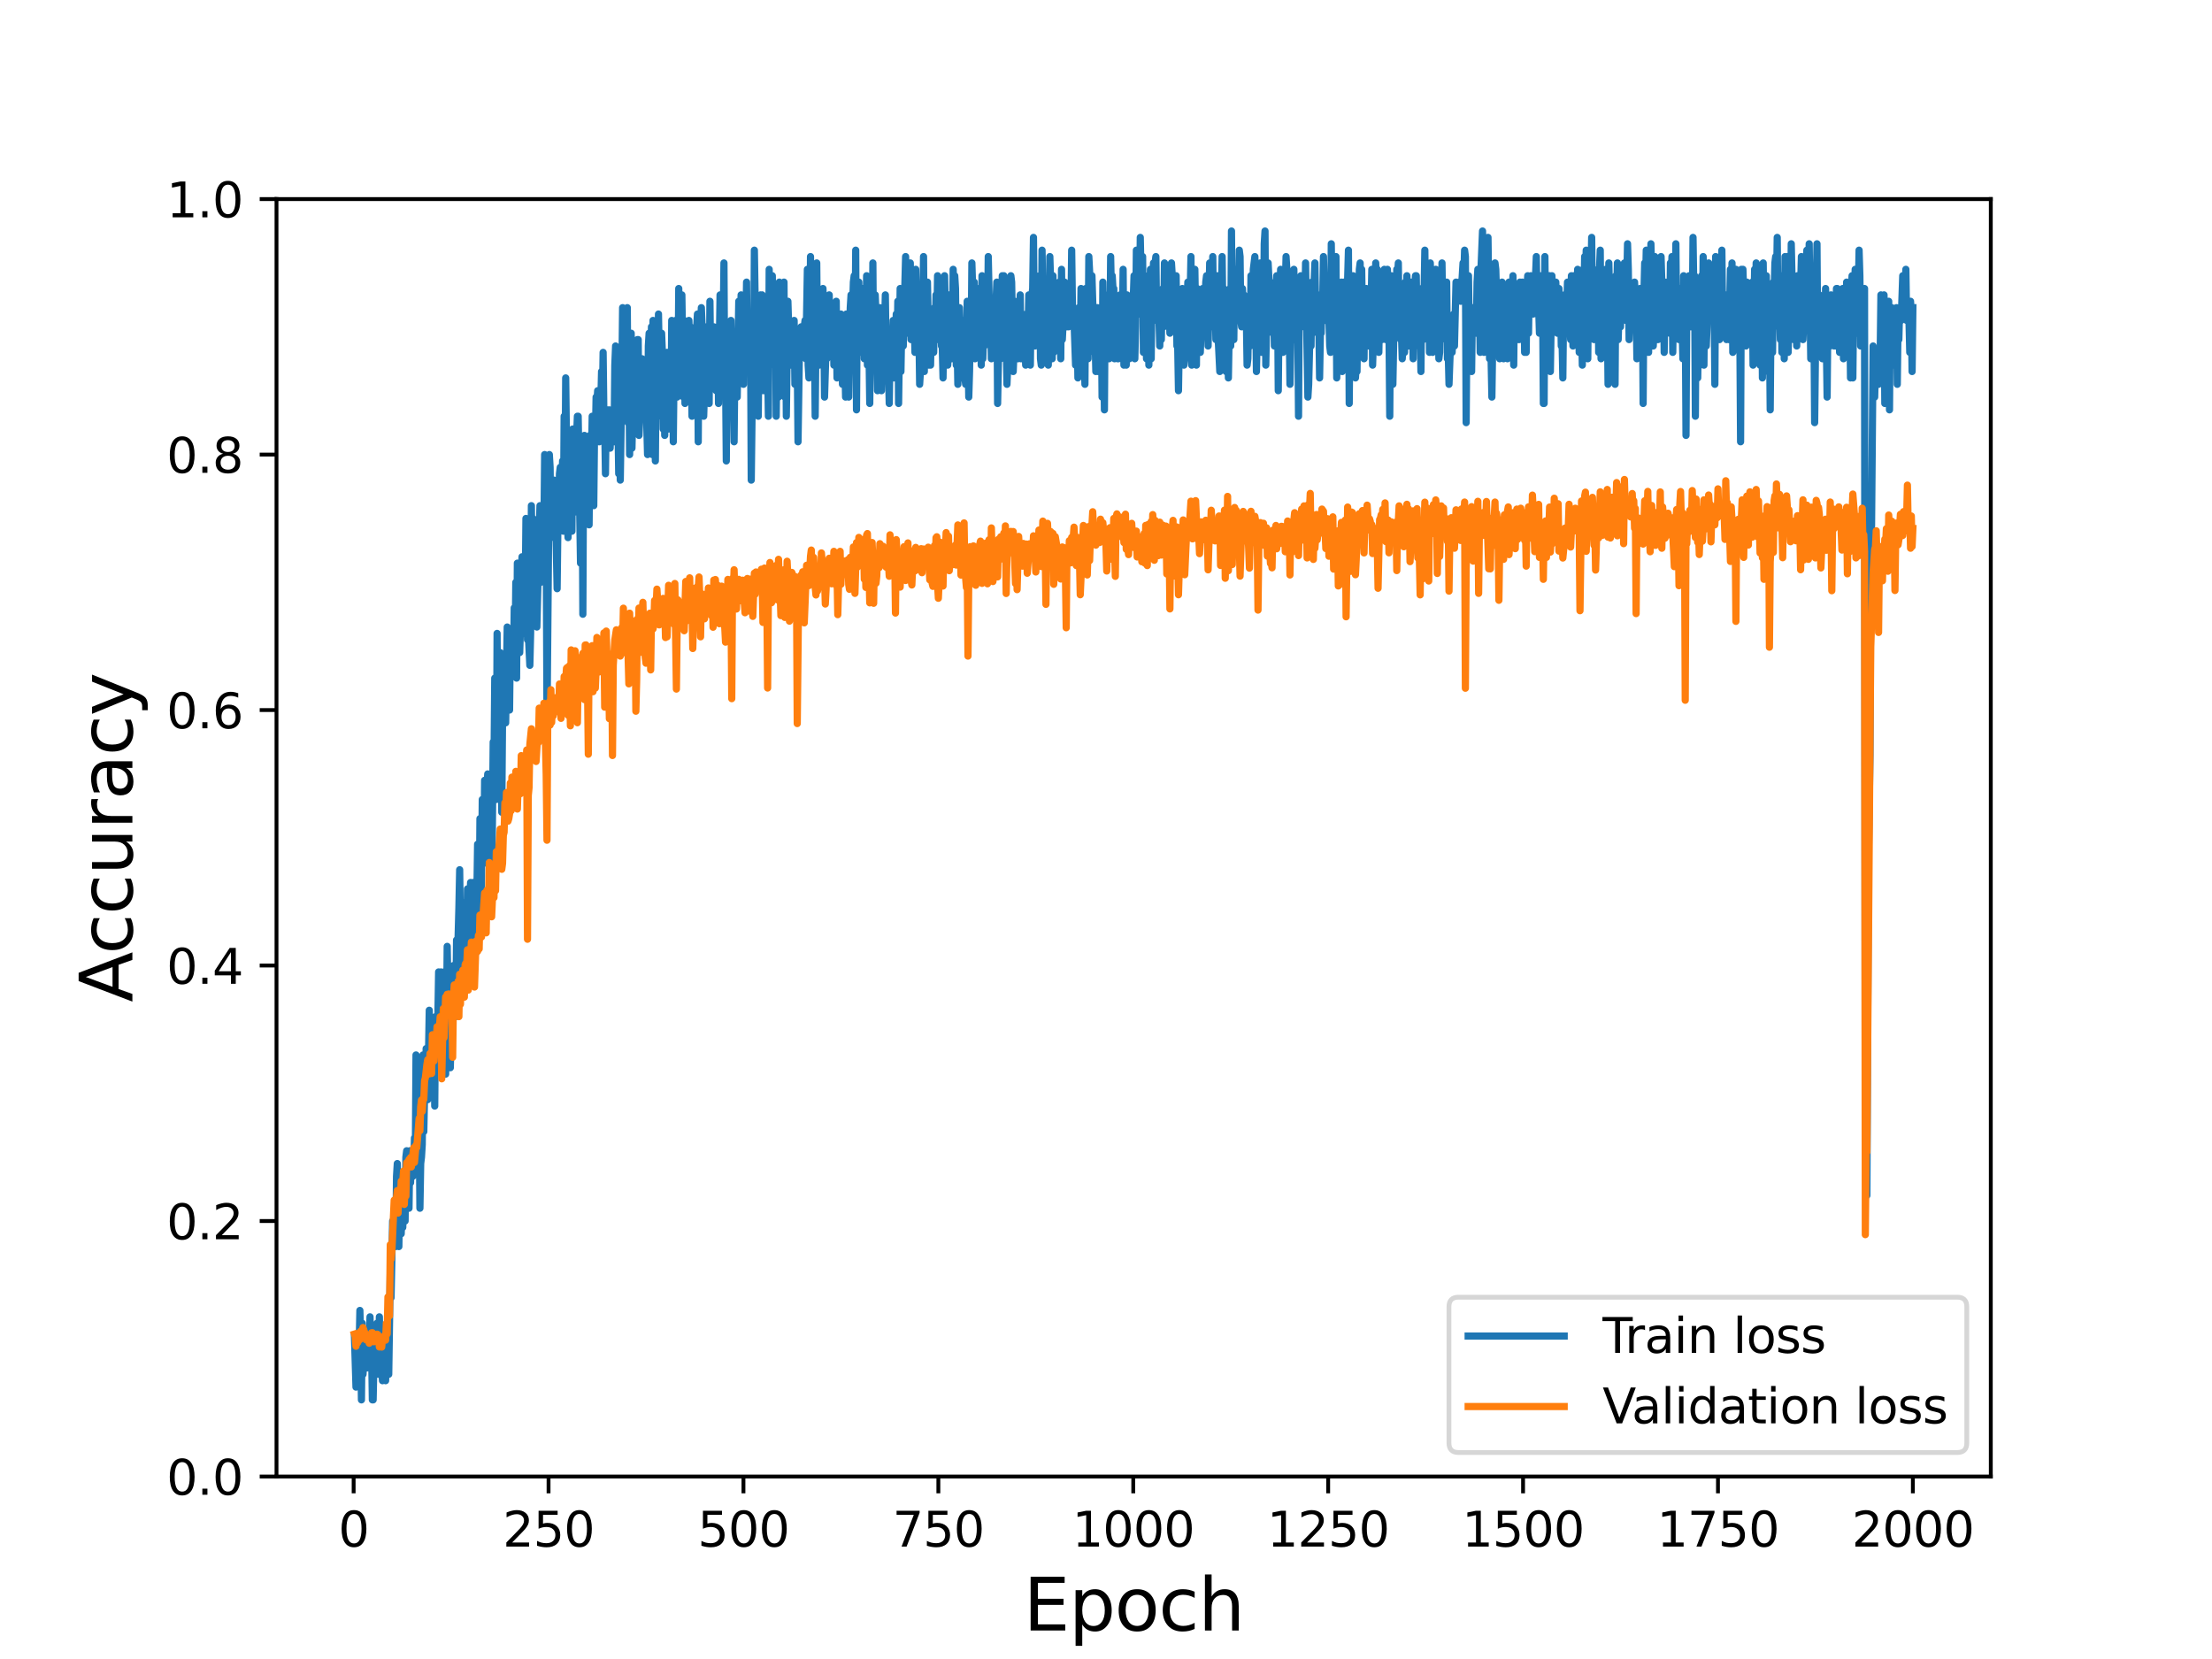 <?xml version="1.0" encoding="utf-8" standalone="no"?>
<!DOCTYPE svg PUBLIC "-//W3C//DTD SVG 1.1//EN"
  "http://www.w3.org/Graphics/SVG/1.1/DTD/svg11.dtd">
<svg height="345.6pt" version="1.1" viewBox="0 0 460.8 345.6" width="460.8pt" xmlns="http://www.w3.org/2000/svg" xmlns:xlink="http://www.w3.org/1999/xlink">
 <defs>
  <style type="text/css">*{stroke-linecap:butt;stroke-linejoin:round;}</style>
 </defs>
 <g id="figure_1">
  <g id="patch_1">
   <path d="M 0 345.6 
L 460.8 345.6 
L 460.8 0 
L 0 0 
z
" style="fill:#ffffff;"/>
  </g>
  <g id="axes_1">
   <g id="patch_2">
    <path d="M 57.6 307.584 
L 414.72 307.584 
L 414.72 41.472 
L 57.6 41.472 
z
" style="fill:#ffffff;"/>
   </g>
   <g id="matplotlib.axis_1">
    <g id="xtick_1">
     <g id="line2d_1">
      <defs>
       <path d="M 0 0 
L 0 3.5 
" id="me761fd67fd" style="stroke:#000000;stroke-width:0.8;"/>
      </defs>
      <g>
       <use style="stroke:#000000;stroke-width:0.8;" x="73.67" xlink:href="#me761fd67fd" y="307.584"/>
      </g>
     </g>
     <g id="text_1">
      <!-- 0 -->
      <g transform="translate(70.489 322.182)scale(0.1 -0.1)">
       <defs>
        <path d="M 2034 4250 
Q 1547 4250 1301 3770 
Q 1056 3291 1056 2328 
Q 1056 1369 1301 889 
Q 1547 409 2034 409 
Q 2525 409 2770 889 
Q 3016 1369 3016 2328 
Q 3016 3291 2770 3770 
Q 2525 4250 2034 4250 
z
M 2034 4750 
Q 2819 4750 3233 4129 
Q 3647 3509 3647 2328 
Q 3647 1150 3233 529 
Q 2819 -91 2034 -91 
Q 1250 -91 836 529 
Q 422 1150 422 2328 
Q 422 3509 836 4129 
Q 1250 4750 2034 4750 
z
" id="DejaVuSans-30" transform="scale(0.016)"/>
       </defs>
       <use xlink:href="#DejaVuSans-30"/>
      </g>
     </g>
    </g>
    <g id="xtick_2">
     <g id="line2d_2">
      <g>
       <use style="stroke:#000000;stroke-width:0.8;" x="114.272" xlink:href="#me761fd67fd" y="307.584"/>
      </g>
     </g>
     <g id="text_2">
      <!-- 250 -->
      <g transform="translate(104.729 322.182)scale(0.1 -0.1)">
       <defs>
        <path d="M 1228 531 
L 3431 531 
L 3431 0 
L 469 0 
L 469 531 
Q 828 903 1448 1529 
Q 2069 2156 2228 2338 
Q 2531 2678 2651 2914 
Q 2772 3150 2772 3378 
Q 2772 3750 2511 3984 
Q 2250 4219 1831 4219 
Q 1534 4219 1204 4116 
Q 875 4013 500 3803 
L 500 4441 
Q 881 4594 1212 4672 
Q 1544 4750 1819 4750 
Q 2544 4750 2975 4387 
Q 3406 4025 3406 3419 
Q 3406 3131 3298 2873 
Q 3191 2616 2906 2266 
Q 2828 2175 2409 1742 
Q 1991 1309 1228 531 
z
" id="DejaVuSans-32" transform="scale(0.016)"/>
        <path d="M 691 4666 
L 3169 4666 
L 3169 4134 
L 1269 4134 
L 1269 2991 
Q 1406 3038 1543 3061 
Q 1681 3084 1819 3084 
Q 2600 3084 3056 2656 
Q 3513 2228 3513 1497 
Q 3513 744 3044 326 
Q 2575 -91 1722 -91 
Q 1428 -91 1123 -41 
Q 819 9 494 109 
L 494 744 
Q 775 591 1075 516 
Q 1375 441 1709 441 
Q 2250 441 2565 725 
Q 2881 1009 2881 1497 
Q 2881 1984 2565 2268 
Q 2250 2553 1709 2553 
Q 1456 2553 1204 2497 
Q 953 2441 691 2322 
L 691 4666 
z
" id="DejaVuSans-35" transform="scale(0.016)"/>
       </defs>
       <use xlink:href="#DejaVuSans-32"/>
       <use x="63.623" xlink:href="#DejaVuSans-35"/>
       <use x="127.246" xlink:href="#DejaVuSans-30"/>
      </g>
     </g>
    </g>
    <g id="xtick_3">
     <g id="line2d_3">
      <g>
       <use style="stroke:#000000;stroke-width:0.8;" x="154.875" xlink:href="#me761fd67fd" y="307.584"/>
      </g>
     </g>
     <g id="text_3">
      <!-- 500 -->
      <g transform="translate(145.331 322.182)scale(0.1 -0.1)">
       <use xlink:href="#DejaVuSans-35"/>
       <use x="63.623" xlink:href="#DejaVuSans-30"/>
       <use x="127.246" xlink:href="#DejaVuSans-30"/>
      </g>
     </g>
    </g>
    <g id="xtick_4">
     <g id="line2d_4">
      <g>
       <use style="stroke:#000000;stroke-width:0.8;" x="195.477" xlink:href="#me761fd67fd" y="307.584"/>
      </g>
     </g>
     <g id="text_4">
      <!-- 750 -->
      <g transform="translate(185.933 322.182)scale(0.1 -0.1)">
       <defs>
        <path d="M 525 4666 
L 3525 4666 
L 3525 4397 
L 1831 0 
L 1172 0 
L 2766 4134 
L 525 4134 
L 525 4666 
z
" id="DejaVuSans-37" transform="scale(0.016)"/>
       </defs>
       <use xlink:href="#DejaVuSans-37"/>
       <use x="63.623" xlink:href="#DejaVuSans-35"/>
       <use x="127.246" xlink:href="#DejaVuSans-30"/>
      </g>
     </g>
    </g>
    <g id="xtick_5">
     <g id="line2d_5">
      <g>
       <use style="stroke:#000000;stroke-width:0.8;" x="236.079" xlink:href="#me761fd67fd" y="307.584"/>
      </g>
     </g>
     <g id="text_5">
      <!-- 1000 -->
      <g transform="translate(223.354 322.182)scale(0.1 -0.1)">
       <defs>
        <path d="M 794 531 
L 1825 531 
L 1825 4091 
L 703 3866 
L 703 4441 
L 1819 4666 
L 2450 4666 
L 2450 531 
L 3481 531 
L 3481 0 
L 794 0 
L 794 531 
z
" id="DejaVuSans-31" transform="scale(0.016)"/>
       </defs>
       <use xlink:href="#DejaVuSans-31"/>
       <use x="63.623" xlink:href="#DejaVuSans-30"/>
       <use x="127.246" xlink:href="#DejaVuSans-30"/>
       <use x="190.869" xlink:href="#DejaVuSans-30"/>
      </g>
     </g>
    </g>
    <g id="xtick_6">
     <g id="line2d_6">
      <g>
       <use style="stroke:#000000;stroke-width:0.8;" x="276.681" xlink:href="#me761fd67fd" y="307.584"/>
      </g>
     </g>
     <g id="text_6">
      <!-- 1250 -->
      <g transform="translate(263.956 322.182)scale(0.1 -0.1)">
       <use xlink:href="#DejaVuSans-31"/>
       <use x="63.623" xlink:href="#DejaVuSans-32"/>
       <use x="127.246" xlink:href="#DejaVuSans-35"/>
       <use x="190.869" xlink:href="#DejaVuSans-30"/>
      </g>
     </g>
    </g>
    <g id="xtick_7">
     <g id="line2d_7">
      <g>
       <use style="stroke:#000000;stroke-width:0.8;" x="317.283" xlink:href="#me761fd67fd" y="307.584"/>
      </g>
     </g>
     <g id="text_7">
      <!-- 1500 -->
      <g transform="translate(304.558 322.182)scale(0.1 -0.1)">
       <use xlink:href="#DejaVuSans-31"/>
       <use x="63.623" xlink:href="#DejaVuSans-35"/>
       <use x="127.246" xlink:href="#DejaVuSans-30"/>
       <use x="190.869" xlink:href="#DejaVuSans-30"/>
      </g>
     </g>
    </g>
    <g id="xtick_8">
     <g id="line2d_8">
      <g>
       <use style="stroke:#000000;stroke-width:0.8;" x="357.885" xlink:href="#me761fd67fd" y="307.584"/>
      </g>
     </g>
     <g id="text_8">
      <!-- 1750 -->
      <g transform="translate(345.16 322.182)scale(0.1 -0.1)">
       <use xlink:href="#DejaVuSans-31"/>
       <use x="63.623" xlink:href="#DejaVuSans-37"/>
       <use x="127.246" xlink:href="#DejaVuSans-35"/>
       <use x="190.869" xlink:href="#DejaVuSans-30"/>
      </g>
     </g>
    </g>
    <g id="xtick_9">
     <g id="line2d_9">
      <g>
       <use style="stroke:#000000;stroke-width:0.8;" x="398.487" xlink:href="#me761fd67fd" y="307.584"/>
      </g>
     </g>
     <g id="text_9">
      <!-- 2000 -->
      <g transform="translate(385.762 322.182)scale(0.1 -0.1)">
       <use xlink:href="#DejaVuSans-32"/>
       <use x="63.623" xlink:href="#DejaVuSans-30"/>
       <use x="127.246" xlink:href="#DejaVuSans-30"/>
       <use x="190.869" xlink:href="#DejaVuSans-30"/>
      </g>
     </g>
    </g>
    <g id="text_10">
     <!-- Epoch -->
     <g transform="translate(213.194 339.66)scale(0.15 -0.15)">
      <defs>
       <path d="M 628 4666 
L 3578 4666 
L 3578 4134 
L 1259 4134 
L 1259 2753 
L 3481 2753 
L 3481 2222 
L 1259 2222 
L 1259 531 
L 3634 531 
L 3634 0 
L 628 0 
L 628 4666 
z
" id="DejaVuSans-45" transform="scale(0.016)"/>
       <path d="M 1159 525 
L 1159 -1331 
L 581 -1331 
L 581 3500 
L 1159 3500 
L 1159 2969 
Q 1341 3281 1617 3432 
Q 1894 3584 2278 3584 
Q 2916 3584 3314 3078 
Q 3713 2572 3713 1747 
Q 3713 922 3314 415 
Q 2916 -91 2278 -91 
Q 1894 -91 1617 61 
Q 1341 213 1159 525 
z
M 3116 1747 
Q 3116 2381 2855 2742 
Q 2594 3103 2138 3103 
Q 1681 3103 1420 2742 
Q 1159 2381 1159 1747 
Q 1159 1113 1420 752 
Q 1681 391 2138 391 
Q 2594 391 2855 752 
Q 3116 1113 3116 1747 
z
" id="DejaVuSans-70" transform="scale(0.016)"/>
       <path d="M 1959 3097 
Q 1497 3097 1228 2736 
Q 959 2375 959 1747 
Q 959 1119 1226 758 
Q 1494 397 1959 397 
Q 2419 397 2687 759 
Q 2956 1122 2956 1747 
Q 2956 2369 2687 2733 
Q 2419 3097 1959 3097 
z
M 1959 3584 
Q 2709 3584 3137 3096 
Q 3566 2609 3566 1747 
Q 3566 888 3137 398 
Q 2709 -91 1959 -91 
Q 1206 -91 779 398 
Q 353 888 353 1747 
Q 353 2609 779 3096 
Q 1206 3584 1959 3584 
z
" id="DejaVuSans-6f" transform="scale(0.016)"/>
       <path d="M 3122 3366 
L 3122 2828 
Q 2878 2963 2633 3030 
Q 2388 3097 2138 3097 
Q 1578 3097 1268 2742 
Q 959 2388 959 1747 
Q 959 1106 1268 751 
Q 1578 397 2138 397 
Q 2388 397 2633 464 
Q 2878 531 3122 666 
L 3122 134 
Q 2881 22 2623 -34 
Q 2366 -91 2075 -91 
Q 1284 -91 818 406 
Q 353 903 353 1747 
Q 353 2603 823 3093 
Q 1294 3584 2113 3584 
Q 2378 3584 2631 3529 
Q 2884 3475 3122 3366 
z
" id="DejaVuSans-63" transform="scale(0.016)"/>
       <path d="M 3513 2113 
L 3513 0 
L 2938 0 
L 2938 2094 
Q 2938 2591 2744 2837 
Q 2550 3084 2163 3084 
Q 1697 3084 1428 2787 
Q 1159 2491 1159 1978 
L 1159 0 
L 581 0 
L 581 4863 
L 1159 4863 
L 1159 2956 
Q 1366 3272 1645 3428 
Q 1925 3584 2291 3584 
Q 2894 3584 3203 3211 
Q 3513 2838 3513 2113 
z
" id="DejaVuSans-68" transform="scale(0.016)"/>
      </defs>
      <use xlink:href="#DejaVuSans-45"/>
      <use x="63.184" xlink:href="#DejaVuSans-70"/>
      <use x="126.66" xlink:href="#DejaVuSans-6f"/>
      <use x="187.842" xlink:href="#DejaVuSans-63"/>
      <use x="242.822" xlink:href="#DejaVuSans-68"/>
     </g>
    </g>
   </g>
   <g id="matplotlib.axis_2">
    <g id="ytick_1">
     <g id="line2d_10">
      <defs>
       <path d="M 0 0 
L -3.5 0 
" id="ma0c7afaae1" style="stroke:#000000;stroke-width:0.8;"/>
      </defs>
      <g>
       <use style="stroke:#000000;stroke-width:0.8;" x="57.6" xlink:href="#ma0c7afaae1" y="307.584"/>
      </g>
     </g>
     <g id="text_11">
      <!-- 0.0 -->
      <g transform="translate(34.697 311.383)scale(0.1 -0.1)">
       <defs>
        <path d="M 684 794 
L 1344 794 
L 1344 0 
L 684 0 
L 684 794 
z
" id="DejaVuSans-2e" transform="scale(0.016)"/>
       </defs>
       <use xlink:href="#DejaVuSans-30"/>
       <use x="63.623" xlink:href="#DejaVuSans-2e"/>
       <use x="95.41" xlink:href="#DejaVuSans-30"/>
      </g>
     </g>
    </g>
    <g id="ytick_2">
     <g id="line2d_11">
      <g>
       <use style="stroke:#000000;stroke-width:0.8;" x="57.6" xlink:href="#ma0c7afaae1" y="254.362"/>
      </g>
     </g>
     <g id="text_12">
      <!-- 0.2 -->
      <g transform="translate(34.697 258.161)scale(0.1 -0.1)">
       <use xlink:href="#DejaVuSans-30"/>
       <use x="63.623" xlink:href="#DejaVuSans-2e"/>
       <use x="95.41" xlink:href="#DejaVuSans-32"/>
      </g>
     </g>
    </g>
    <g id="ytick_3">
     <g id="line2d_12">
      <g>
       <use style="stroke:#000000;stroke-width:0.8;" x="57.6" xlink:href="#ma0c7afaae1" y="201.139"/>
      </g>
     </g>
     <g id="text_13">
      <!-- 0.4 -->
      <g transform="translate(34.697 204.938)scale(0.1 -0.1)">
       <defs>
        <path d="M 2419 4116 
L 825 1625 
L 2419 1625 
L 2419 4116 
z
M 2253 4666 
L 3047 4666 
L 3047 1625 
L 3713 1625 
L 3713 1100 
L 3047 1100 
L 3047 0 
L 2419 0 
L 2419 1100 
L 313 1100 
L 313 1709 
L 2253 4666 
z
" id="DejaVuSans-34" transform="scale(0.016)"/>
       </defs>
       <use xlink:href="#DejaVuSans-30"/>
       <use x="63.623" xlink:href="#DejaVuSans-2e"/>
       <use x="95.41" xlink:href="#DejaVuSans-34"/>
      </g>
     </g>
    </g>
    <g id="ytick_4">
     <g id="line2d_13">
      <g>
       <use style="stroke:#000000;stroke-width:0.8;" x="57.6" xlink:href="#ma0c7afaae1" y="147.917"/>
      </g>
     </g>
     <g id="text_14">
      <!-- 0.6 -->
      <g transform="translate(34.697 151.716)scale(0.1 -0.1)">
       <defs>
        <path d="M 2113 2584 
Q 1688 2584 1439 2293 
Q 1191 2003 1191 1497 
Q 1191 994 1439 701 
Q 1688 409 2113 409 
Q 2538 409 2786 701 
Q 3034 994 3034 1497 
Q 3034 2003 2786 2293 
Q 2538 2584 2113 2584 
z
M 3366 4563 
L 3366 3988 
Q 3128 4100 2886 4159 
Q 2644 4219 2406 4219 
Q 1781 4219 1451 3797 
Q 1122 3375 1075 2522 
Q 1259 2794 1537 2939 
Q 1816 3084 2150 3084 
Q 2853 3084 3261 2657 
Q 3669 2231 3669 1497 
Q 3669 778 3244 343 
Q 2819 -91 2113 -91 
Q 1303 -91 875 529 
Q 447 1150 447 2328 
Q 447 3434 972 4092 
Q 1497 4750 2381 4750 
Q 2619 4750 2861 4703 
Q 3103 4656 3366 4563 
z
" id="DejaVuSans-36" transform="scale(0.016)"/>
       </defs>
       <use xlink:href="#DejaVuSans-30"/>
       <use x="63.623" xlink:href="#DejaVuSans-2e"/>
       <use x="95.41" xlink:href="#DejaVuSans-36"/>
      </g>
     </g>
    </g>
    <g id="ytick_5">
     <g id="line2d_14">
      <g>
       <use style="stroke:#000000;stroke-width:0.8;" x="57.6" xlink:href="#ma0c7afaae1" y="94.694"/>
      </g>
     </g>
     <g id="text_15">
      <!-- 0.8 -->
      <g transform="translate(34.697 98.494)scale(0.1 -0.1)">
       <defs>
        <path d="M 2034 2216 
Q 1584 2216 1326 1975 
Q 1069 1734 1069 1313 
Q 1069 891 1326 650 
Q 1584 409 2034 409 
Q 2484 409 2743 651 
Q 3003 894 3003 1313 
Q 3003 1734 2745 1975 
Q 2488 2216 2034 2216 
z
M 1403 2484 
Q 997 2584 770 2862 
Q 544 3141 544 3541 
Q 544 4100 942 4425 
Q 1341 4750 2034 4750 
Q 2731 4750 3128 4425 
Q 3525 4100 3525 3541 
Q 3525 3141 3298 2862 
Q 3072 2584 2669 2484 
Q 3125 2378 3379 2068 
Q 3634 1759 3634 1313 
Q 3634 634 3220 271 
Q 2806 -91 2034 -91 
Q 1263 -91 848 271 
Q 434 634 434 1313 
Q 434 1759 690 2068 
Q 947 2378 1403 2484 
z
M 1172 3481 
Q 1172 3119 1398 2916 
Q 1625 2713 2034 2713 
Q 2441 2713 2670 2916 
Q 2900 3119 2900 3481 
Q 2900 3844 2670 4047 
Q 2441 4250 2034 4250 
Q 1625 4250 1398 4047 
Q 1172 3844 1172 3481 
z
" id="DejaVuSans-38" transform="scale(0.016)"/>
       </defs>
       <use xlink:href="#DejaVuSans-30"/>
       <use x="63.623" xlink:href="#DejaVuSans-2e"/>
       <use x="95.41" xlink:href="#DejaVuSans-38"/>
      </g>
     </g>
    </g>
    <g id="ytick_6">
     <g id="line2d_15">
      <g>
       <use style="stroke:#000000;stroke-width:0.8;" x="57.6" xlink:href="#ma0c7afaae1" y="41.472"/>
      </g>
     </g>
     <g id="text_16">
      <!-- 1.0 -->
      <g transform="translate(34.697 45.271)scale(0.1 -0.1)">
       <use xlink:href="#DejaVuSans-31"/>
       <use x="63.623" xlink:href="#DejaVuSans-2e"/>
       <use x="95.41" xlink:href="#DejaVuSans-30"/>
      </g>
     </g>
    </g>
    <g id="text_17">
     <!-- Accuracy -->
     <g transform="translate(27.577 208.77)rotate(-90)scale(0.15 -0.15)">
      <defs>
       <path d="M 2188 4044 
L 1331 1722 
L 3047 1722 
L 2188 4044 
z
M 1831 4666 
L 2547 4666 
L 4325 0 
L 3669 0 
L 3244 1197 
L 1141 1197 
L 716 0 
L 50 0 
L 1831 4666 
z
" id="DejaVuSans-41" transform="scale(0.016)"/>
       <path d="M 544 1381 
L 544 3500 
L 1119 3500 
L 1119 1403 
Q 1119 906 1312 657 
Q 1506 409 1894 409 
Q 2359 409 2629 706 
Q 2900 1003 2900 1516 
L 2900 3500 
L 3475 3500 
L 3475 0 
L 2900 0 
L 2900 538 
Q 2691 219 2414 64 
Q 2138 -91 1772 -91 
Q 1169 -91 856 284 
Q 544 659 544 1381 
z
M 1991 3584 
L 1991 3584 
z
" id="DejaVuSans-75" transform="scale(0.016)"/>
       <path d="M 2631 2963 
Q 2534 3019 2420 3045 
Q 2306 3072 2169 3072 
Q 1681 3072 1420 2755 
Q 1159 2438 1159 1844 
L 1159 0 
L 581 0 
L 581 3500 
L 1159 3500 
L 1159 2956 
Q 1341 3275 1631 3429 
Q 1922 3584 2338 3584 
Q 2397 3584 2469 3576 
Q 2541 3569 2628 3553 
L 2631 2963 
z
" id="DejaVuSans-72" transform="scale(0.016)"/>
       <path d="M 2194 1759 
Q 1497 1759 1228 1600 
Q 959 1441 959 1056 
Q 959 750 1161 570 
Q 1363 391 1709 391 
Q 2188 391 2477 730 
Q 2766 1069 2766 1631 
L 2766 1759 
L 2194 1759 
z
M 3341 1997 
L 3341 0 
L 2766 0 
L 2766 531 
Q 2569 213 2275 61 
Q 1981 -91 1556 -91 
Q 1019 -91 701 211 
Q 384 513 384 1019 
Q 384 1609 779 1909 
Q 1175 2209 1959 2209 
L 2766 2209 
L 2766 2266 
Q 2766 2663 2505 2880 
Q 2244 3097 1772 3097 
Q 1472 3097 1187 3025 
Q 903 2953 641 2809 
L 641 3341 
Q 956 3463 1253 3523 
Q 1550 3584 1831 3584 
Q 2591 3584 2966 3190 
Q 3341 2797 3341 1997 
z
" id="DejaVuSans-61" transform="scale(0.016)"/>
       <path d="M 2059 -325 
Q 1816 -950 1584 -1140 
Q 1353 -1331 966 -1331 
L 506 -1331 
L 506 -850 
L 844 -850 
Q 1081 -850 1212 -737 
Q 1344 -625 1503 -206 
L 1606 56 
L 191 3500 
L 800 3500 
L 1894 763 
L 2988 3500 
L 3597 3500 
L 2059 -325 
z
" id="DejaVuSans-79" transform="scale(0.016)"/>
      </defs>
      <use xlink:href="#DejaVuSans-41"/>
      <use x="66.658" xlink:href="#DejaVuSans-63"/>
      <use x="121.639" xlink:href="#DejaVuSans-63"/>
      <use x="176.619" xlink:href="#DejaVuSans-75"/>
      <use x="239.998" xlink:href="#DejaVuSans-72"/>
      <use x="281.111" xlink:href="#DejaVuSans-61"/>
      <use x="342.391" xlink:href="#DejaVuSans-63"/>
      <use x="397.371" xlink:href="#DejaVuSans-79"/>
     </g>
    </g>
   </g>
   <g id="line2d_16">
    <path clip-path="url(#p256d7bf53d)" d="M 73.833 278.312 
L 74.158 288.956 
L 74.482 279.642 
L 74.645 279.642 
L 74.807 280.973 
L 74.97 272.989 
L 75.132 279.642 
L 75.294 291.617 
L 75.457 275.651 
L 75.619 286.295 
L 75.944 280.973 
L 76.106 284.964 
L 76.431 284.964 
L 76.594 283.634 
L 76.756 276.981 
L 76.918 279.642 
L 77.081 274.32 
L 77.243 280.973 
L 77.406 280.973 
L 77.568 291.617 
L 77.731 291.617 
L 77.893 283.634 
L 78.218 283.634 
L 78.38 284.964 
L 78.543 275.651 
L 78.867 286.295 
L 79.03 274.32 
L 79.192 283.634 
L 79.355 283.634 
L 79.517 284.964 
L 79.679 287.626 
L 79.842 278.312 
L 80.004 282.303 
L 80.167 280.973 
L 80.329 287.626 
L 80.491 280.973 
L 80.654 280.973 
L 80.816 282.303 
L 80.979 286.295 
L 81.304 265.006 
L 81.466 270.328 
L 81.791 254.362 
L 81.953 255.692 
L 82.116 254.362 
L 82.278 259.684 
L 82.44 259.684 
L 82.603 245.048 
L 82.765 242.387 
L 83.09 259.684 
L 83.252 249.039 
L 83.415 250.37 
L 83.577 257.023 
L 83.74 251.7 
L 83.902 255.692 
L 84.227 245.048 
L 84.389 254.362 
L 84.552 241.056 
L 84.714 239.725 
L 84.877 242.387 
L 85.201 251.7 
L 85.364 239.725 
L 85.526 246.378 
L 85.689 241.056 
L 85.851 242.387 
L 86.013 245.048 
L 86.176 243.717 
L 86.338 237.064 
L 86.501 243.717 
L 86.663 219.767 
L 86.825 242.387 
L 86.988 239.725 
L 87.15 230.412 
L 87.313 231.742 
L 87.475 251.7 
L 87.637 242.387 
L 87.8 241.056 
L 87.962 238.395 
L 88.125 219.767 
L 88.287 235.734 
L 88.449 227.75 
L 88.612 229.081 
L 88.774 218.436 
L 89.099 229.081 
L 89.424 210.453 
L 89.586 219.767 
L 89.749 219.767 
L 89.911 225.089 
L 90.236 213.114 
L 90.398 213.114 
L 90.561 230.412 
L 90.723 211.784 
L 90.886 211.784 
L 91.048 222.428 
L 91.373 202.47 
L 91.535 214.445 
L 91.698 214.445 
L 91.86 202.47 
L 92.022 206.461 
L 92.185 218.436 
L 92.347 205.131 
L 92.51 202.47 
L 92.672 207.792 
L 92.835 223.759 
L 92.997 214.445 
L 93.159 197.148 
L 93.322 206.461 
L 93.484 209.123 
L 93.647 207.792 
L 93.809 222.428 
L 93.971 215.775 
L 94.134 202.47 
L 94.296 202.47 
L 94.459 201.139 
L 94.621 205.131 
L 94.783 203.8 
L 94.946 211.784 
L 95.108 195.817 
L 95.271 201.139 
L 95.595 189.164 
L 95.758 181.181 
L 95.92 194.486 
L 96.083 187.834 
L 96.245 203.8 
L 96.408 191.825 
L 96.57 206.461 
L 96.732 201.139 
L 96.895 199.809 
L 97.057 195.817 
L 97.22 195.817 
L 97.382 185.172 
L 97.707 193.156 
L 98.032 183.842 
L 98.194 187.834 
L 98.356 187.834 
L 98.519 183.842 
L 98.681 195.817 
L 99.006 183.842 
L 99.168 198.478 
L 99.493 175.859 
L 99.818 191.825 
L 99.98 170.536 
L 100.143 189.164 
L 100.305 182.511 
L 100.468 166.545 
L 100.63 170.536 
L 100.793 179.85 
L 100.955 162.553 
L 101.28 166.545 
L 101.605 161.222 
L 101.767 174.528 
L 101.929 167.875 
L 102.254 178.52 
L 102.417 187.834 
L 102.741 154.57 
L 102.904 159.892 
L 103.066 141.264 
L 103.391 166.545 
L 103.553 131.95 
L 103.716 157.231 
L 103.878 145.256 
L 104.041 153.239 
L 104.203 135.942 
L 104.528 169.206 
L 104.69 149.247 
L 105.178 139.933 
L 105.34 150.578 
L 105.665 130.62 
L 106.152 147.917 
L 106.314 133.281 
L 106.477 134.611 
L 106.639 134.611 
L 106.802 135.942 
L 106.964 139.933 
L 107.126 126.628 
L 107.289 137.272 
L 107.451 121.306 
L 107.614 141.264 
L 107.776 117.314 
L 108.101 126.628 
L 108.263 135.942 
L 108.426 130.62 
L 108.588 118.644 
L 108.751 115.983 
L 108.913 118.644 
L 109.075 131.95 
L 109.238 121.306 
L 109.4 125.297 
L 109.563 108 
L 109.887 133.281 
L 110.05 131.95 
L 110.375 138.603 
L 110.537 131.95 
L 110.699 105.339 
L 110.862 119.975 
L 111.024 108 
L 111.187 119.975 
L 111.349 121.306 
L 111.511 123.967 
L 111.674 117.314 
L 111.836 130.62 
L 112.161 117.314 
L 112.486 105.339 
L 112.648 121.306 
L 112.811 118.644 
L 112.973 119.975 
L 113.136 108 
L 113.298 111.992 
L 113.46 94.694 
L 113.623 98.686 
L 113.785 110.661 
L 113.948 150.578 
L 114.435 94.694 
L 114.597 97.356 
L 114.76 111.992 
L 115.084 105.339 
L 115.247 109.331 
L 115.409 100.017 
L 115.572 108 
L 115.734 106.669 
L 116.059 122.636 
L 116.221 109.331 
L 116.384 106.669 
L 116.546 98.686 
L 116.709 97.356 
L 116.871 109.331 
L 117.196 96.025 
L 117.358 110.661 
L 117.521 86.711 
L 117.683 104.008 
L 117.845 78.728 
L 118.17 105.339 
L 118.333 111.992 
L 118.495 92.033 
L 118.657 92.033 
L 118.82 104.008 
L 118.982 93.364 
L 119.145 110.661 
L 119.307 89.372 
L 119.47 98.686 
L 119.632 97.356 
L 119.794 106.669 
L 119.957 104.008 
L 120.119 90.703 
L 120.282 86.711 
L 120.444 86.711 
L 120.931 117.314 
L 121.256 96.025 
L 121.418 127.958 
L 121.581 92.033 
L 121.743 90.703 
L 121.906 93.364 
L 122.068 92.033 
L 122.23 97.356 
L 122.393 96.025 
L 122.555 92.033 
L 122.718 109.331 
L 122.88 90.703 
L 123.042 101.347 
L 123.205 96.025 
L 123.367 86.711 
L 123.53 92.033 
L 123.692 105.339 
L 123.855 89.372 
L 124.017 92.033 
L 124.179 82.719 
L 124.342 84.05 
L 124.504 81.389 
L 124.667 81.389 
L 124.829 92.033 
L 124.991 85.38 
L 125.154 84.05 
L 125.316 77.397 
L 125.479 84.05 
L 125.641 73.405 
L 125.803 86.711 
L 125.966 88.042 
L 126.128 98.686 
L 126.291 85.38 
L 126.453 88.042 
L 126.615 85.38 
L 126.778 92.033 
L 126.94 85.38 
L 127.103 93.364 
L 127.265 89.372 
L 127.428 92.033 
L 127.59 86.711 
L 127.752 92.033 
L 127.915 92.033 
L 128.077 76.067 
L 128.24 72.075 
L 128.402 78.728 
L 128.564 77.397 
L 128.889 98.686 
L 129.052 78.728 
L 129.214 100.017 
L 129.539 78.728 
L 129.701 64.092 
L 129.864 66.753 
L 130.026 82.719 
L 130.188 76.067 
L 130.513 82.719 
L 130.676 64.092 
L 130.838 88.042 
L 131.001 78.728 
L 131.163 94.694 
L 131.325 74.736 
L 131.488 69.414 
L 131.65 93.364 
L 131.975 78.728 
L 132.3 81.389 
L 132.462 78.728 
L 132.625 88.042 
L 132.787 70.744 
L 132.949 70.744 
L 133.112 90.703 
L 133.761 74.736 
L 133.924 81.389 
L 134.086 76.067 
L 134.249 80.058 
L 134.411 76.067 
L 134.898 94.694 
L 135.061 72.075 
L 135.223 69.414 
L 135.386 89.372 
L 135.71 68.083 
L 135.873 94.694 
L 136.035 66.753 
L 136.198 82.719 
L 136.36 76.067 
L 136.522 96.025 
L 136.685 77.397 
L 136.847 77.397 
L 137.01 86.711 
L 137.172 65.422 
L 137.497 84.05 
L 137.659 78.728 
L 137.822 69.414 
L 137.984 73.405 
L 138.146 89.372 
L 138.309 74.736 
L 138.471 90.703 
L 138.634 78.728 
L 138.796 80.058 
L 138.959 73.405 
L 139.283 89.372 
L 139.446 88.042 
L 139.608 77.397 
L 139.771 86.711 
L 139.933 66.753 
L 140.095 73.405 
L 140.258 92.033 
L 140.42 77.397 
L 140.583 76.067 
L 140.745 66.753 
L 140.907 82.719 
L 141.07 82.719 
L 141.232 80.058 
L 141.395 60.1 
L 141.719 81.389 
L 141.882 77.397 
L 142.044 61.43 
L 142.369 82.719 
L 142.532 66.753 
L 142.694 84.05 
L 142.856 81.389 
L 143.019 68.083 
L 143.181 78.728 
L 143.506 66.753 
L 143.668 72.075 
L 143.831 68.083 
L 143.993 72.075 
L 144.156 86.711 
L 144.318 70.744 
L 144.48 69.414 
L 144.643 76.067 
L 144.805 76.067 
L 145.13 68.083 
L 145.292 65.422 
L 145.455 92.033 
L 145.617 68.083 
L 145.78 70.744 
L 146.105 64.092 
L 146.267 68.083 
L 146.592 86.711 
L 146.754 81.389 
L 146.917 81.389 
L 147.079 78.728 
L 147.241 68.083 
L 147.404 78.728 
L 147.566 69.414 
L 147.729 84.05 
L 147.891 62.761 
L 148.053 76.067 
L 148.216 72.075 
L 148.541 77.397 
L 148.703 68.083 
L 148.865 76.067 
L 149.028 77.397 
L 149.19 81.389 
L 149.353 69.414 
L 149.515 68.083 
L 149.677 84.05 
L 150.002 61.43 
L 150.165 78.728 
L 150.327 80.058 
L 150.49 66.753 
L 150.652 68.083 
L 150.814 54.778 
L 150.977 82.719 
L 151.139 77.397 
L 151.302 96.025 
L 151.464 73.405 
L 151.626 84.05 
L 151.951 72.075 
L 152.114 73.405 
L 152.276 66.753 
L 152.438 76.067 
L 152.763 80.058 
L 152.926 92.033 
L 153.088 76.067 
L 153.25 78.728 
L 153.413 74.736 
L 153.575 82.719 
L 153.9 62.761 
L 154.063 74.736 
L 154.387 61.43 
L 154.55 74.736 
L 154.712 64.092 
L 154.875 80.058 
L 155.037 61.43 
L 155.199 69.414 
L 155.362 69.414 
L 155.524 58.769 
L 155.687 76.067 
L 155.849 66.753 
L 156.174 70.744 
L 156.336 66.753 
L 156.499 100.017 
L 156.823 73.405 
L 156.986 81.389 
L 157.148 52.116 
L 157.473 73.405 
L 157.636 72.075 
L 157.798 76.067 
L 157.96 86.711 
L 158.123 69.414 
L 158.285 68.083 
L 158.448 61.43 
L 158.61 81.389 
L 158.772 61.43 
L 159.097 81.389 
L 159.26 68.083 
L 159.422 74.736 
L 159.584 68.083 
L 159.909 76.067 
L 160.072 86.711 
L 160.234 56.108 
L 160.396 76.067 
L 160.559 74.736 
L 160.884 57.439 
L 161.046 72.075 
L 161.208 65.422 
L 161.371 73.405 
L 161.533 60.1 
L 161.696 86.711 
L 162.021 60.1 
L 162.183 82.719 
L 162.345 58.769 
L 162.833 77.397 
L 162.995 66.753 
L 163.157 65.422 
L 163.32 58.769 
L 163.482 82.719 
L 163.645 64.092 
L 163.807 86.711 
L 164.132 62.761 
L 164.294 68.083 
L 164.457 69.414 
L 164.619 69.414 
L 164.781 76.067 
L 164.944 69.414 
L 165.106 69.414 
L 165.269 76.067 
L 165.431 66.753 
L 165.594 80.058 
L 165.756 74.736 
L 165.918 73.405 
L 166.081 74.736 
L 166.243 92.033 
L 166.568 70.744 
L 166.73 72.075 
L 166.893 68.083 
L 167.055 68.083 
L 167.218 72.075 
L 167.542 68.083 
L 167.705 66.753 
L 167.867 74.736 
L 168.192 56.108 
L 168.354 76.067 
L 168.517 78.728 
L 168.679 73.405 
L 168.842 53.447 
L 169.004 70.744 
L 169.167 65.422 
L 169.491 76.067 
L 169.654 69.414 
L 169.816 86.711 
L 170.141 54.778 
L 170.303 72.075 
L 170.466 66.753 
L 170.628 76.067 
L 170.791 65.422 
L 170.953 69.414 
L 171.115 66.753 
L 171.278 68.083 
L 171.44 60.1 
L 171.603 66.753 
L 171.765 82.719 
L 172.09 72.075 
L 172.252 74.736 
L 172.415 70.744 
L 172.577 73.405 
L 172.739 61.43 
L 172.902 73.405 
L 173.064 66.753 
L 173.227 68.083 
L 173.389 64.092 
L 173.552 66.753 
L 173.714 76.067 
L 173.876 72.075 
L 174.039 73.405 
L 174.201 62.761 
L 174.364 78.728 
L 174.688 66.753 
L 175.013 66.753 
L 175.176 65.422 
L 175.338 70.744 
L 175.5 80.058 
L 175.825 80.058 
L 175.988 74.736 
L 176.15 82.719 
L 176.312 65.422 
L 176.475 74.736 
L 176.637 70.744 
L 176.8 82.719 
L 177.125 64.092 
L 177.287 61.43 
L 177.449 69.414 
L 177.774 58.769 
L 177.937 57.439 
L 178.099 72.075 
L 178.261 52.116 
L 178.424 85.38 
L 178.586 62.761 
L 178.749 65.422 
L 178.911 58.769 
L 179.073 73.405 
L 179.236 60.1 
L 179.561 66.753 
L 179.723 60.1 
L 179.885 61.43 
L 180.048 74.736 
L 180.21 62.761 
L 180.373 70.744 
L 180.535 57.439 
L 180.698 76.067 
L 180.86 61.43 
L 181.185 84.05 
L 181.347 64.092 
L 181.672 76.067 
L 181.834 54.778 
L 181.997 76.067 
L 182.159 62.761 
L 182.322 61.43 
L 182.484 65.422 
L 182.809 81.389 
L 182.971 68.083 
L 183.134 72.075 
L 183.296 64.092 
L 183.458 68.083 
L 183.621 81.389 
L 183.783 72.075 
L 183.946 69.414 
L 184.108 64.092 
L 184.27 68.083 
L 184.433 61.43 
L 184.595 73.405 
L 184.92 70.744 
L 185.245 84.05 
L 185.407 73.405 
L 185.57 73.405 
L 185.732 69.414 
L 185.895 72.075 
L 186.057 66.753 
L 186.219 78.728 
L 186.382 73.405 
L 186.544 74.736 
L 186.707 65.422 
L 186.869 74.736 
L 187.031 62.761 
L 187.194 84.05 
L 187.519 60.1 
L 187.681 77.397 
L 187.843 68.083 
L 188.006 66.753 
L 188.168 72.075 
L 188.656 53.447 
L 188.818 69.414 
L 188.98 64.092 
L 189.143 69.414 
L 189.305 62.761 
L 189.468 68.083 
L 189.63 54.778 
L 189.792 70.744 
L 189.955 62.761 
L 190.117 62.761 
L 190.28 60.1 
L 190.604 73.405 
L 190.767 56.108 
L 190.929 62.761 
L 191.092 62.761 
L 191.254 68.083 
L 191.416 68.083 
L 191.579 80.058 
L 191.741 77.397 
L 191.904 62.761 
L 192.066 60.1 
L 192.229 66.753 
L 192.391 53.447 
L 192.553 77.397 
L 192.716 58.769 
L 192.878 62.761 
L 193.041 74.736 
L 193.203 58.769 
L 193.528 76.067 
L 193.69 65.422 
L 193.853 76.067 
L 194.015 66.753 
L 194.177 66.753 
L 194.502 73.405 
L 194.665 64.092 
L 194.827 69.414 
L 194.989 61.43 
L 195.152 68.083 
L 195.314 57.439 
L 195.477 70.744 
L 195.639 64.092 
L 195.964 64.092 
L 196.126 72.075 
L 196.289 72.075 
L 196.451 78.728 
L 196.776 57.439 
L 197.101 73.405 
L 197.263 66.753 
L 197.426 76.067 
L 197.588 73.405 
L 197.75 61.43 
L 197.913 70.744 
L 198.075 62.761 
L 198.238 74.736 
L 198.4 70.744 
L 198.562 56.108 
L 198.725 65.422 
L 198.887 57.439 
L 199.05 60.1 
L 199.212 76.067 
L 199.374 70.744 
L 199.537 80.058 
L 199.862 64.092 
L 200.024 70.744 
L 200.187 69.414 
L 200.349 78.728 
L 200.511 66.753 
L 200.674 73.405 
L 200.836 70.744 
L 200.999 78.728 
L 201.161 80.058 
L 201.486 62.761 
L 201.811 82.719 
L 201.973 77.397 
L 202.135 66.753 
L 202.298 73.405 
L 202.46 54.778 
L 202.623 60.1 
L 202.785 70.744 
L 202.947 58.769 
L 203.11 74.736 
L 203.272 66.753 
L 203.435 68.083 
L 203.76 73.405 
L 203.922 60.1 
L 204.247 62.761 
L 204.409 76.067 
L 204.572 57.439 
L 204.734 74.736 
L 204.896 69.414 
L 205.059 72.075 
L 205.384 66.753 
L 205.546 70.744 
L 205.708 69.414 
L 205.871 53.447 
L 206.196 68.083 
L 206.358 65.422 
L 206.52 74.736 
L 206.683 72.075 
L 206.845 62.761 
L 207.008 68.083 
L 207.17 64.092 
L 207.332 66.753 
L 207.657 58.769 
L 207.82 84.05 
L 208.307 58.769 
L 208.469 74.736 
L 208.794 57.439 
L 208.957 65.422 
L 209.119 57.439 
L 209.281 68.083 
L 209.444 60.1 
L 209.769 80.058 
L 209.931 76.067 
L 210.093 77.397 
L 210.256 58.769 
L 210.418 64.092 
L 210.581 57.439 
L 210.743 58.769 
L 211.068 77.397 
L 211.23 73.405 
L 211.393 62.761 
L 211.718 68.083 
L 211.88 64.092 
L 212.042 74.736 
L 212.205 64.092 
L 212.367 65.422 
L 212.53 61.43 
L 212.692 74.736 
L 212.854 65.422 
L 213.017 65.422 
L 213.179 66.753 
L 213.342 66.753 
L 213.666 76.067 
L 213.829 65.422 
L 213.991 66.753 
L 214.154 70.744 
L 214.316 61.43 
L 214.478 66.753 
L 214.641 76.067 
L 214.803 62.761 
L 215.128 60.1 
L 215.291 49.455 
L 215.453 68.083 
L 215.615 72.075 
L 215.778 57.439 
L 215.94 68.083 
L 216.265 61.43 
L 216.427 65.422 
L 216.59 57.439 
L 216.752 74.736 
L 216.915 76.067 
L 217.077 52.116 
L 217.239 62.761 
L 217.402 61.43 
L 217.564 61.43 
L 217.727 70.744 
L 217.889 69.414 
L 218.051 74.736 
L 218.214 70.744 
L 218.376 76.067 
L 218.539 69.414 
L 218.701 53.447 
L 218.863 58.769 
L 219.188 74.736 
L 219.351 57.439 
L 219.513 73.405 
L 219.676 58.769 
L 219.838 70.744 
L 220 62.761 
L 220.163 69.414 
L 220.325 66.753 
L 220.488 70.744 
L 220.65 58.769 
L 220.975 74.736 
L 221.137 56.108 
L 221.3 70.744 
L 221.624 64.092 
L 221.787 58.769 
L 221.949 66.753 
L 222.112 66.753 
L 222.274 68.083 
L 222.436 64.092 
L 222.599 68.083 
L 222.761 60.1 
L 222.924 66.753 
L 223.086 65.422 
L 223.249 52.116 
L 223.411 64.092 
L 223.573 66.753 
L 223.736 66.753 
L 224.061 76.067 
L 224.223 69.414 
L 224.385 68.083 
L 224.548 78.728 
L 224.71 64.092 
L 224.873 74.736 
L 225.035 72.075 
L 225.197 60.1 
L 225.36 76.067 
L 225.685 65.422 
L 226.009 80.058 
L 226.172 60.1 
L 226.659 74.736 
L 226.822 53.447 
L 227.309 62.761 
L 227.471 57.439 
L 227.958 73.405 
L 228.121 70.744 
L 228.283 77.397 
L 228.446 64.092 
L 228.608 64.092 
L 228.77 77.397 
L 228.933 65.422 
L 229.095 65.422 
L 229.258 64.092 
L 229.42 64.092 
L 229.582 82.719 
L 229.745 58.769 
L 230.07 85.38 
L 230.232 61.43 
L 230.394 64.092 
L 230.557 72.075 
L 230.719 66.753 
L 230.882 66.753 
L 231.044 74.736 
L 231.207 70.744 
L 231.369 53.447 
L 231.531 61.43 
L 231.694 57.439 
L 231.856 60.1 
L 232.019 60.1 
L 232.181 74.736 
L 232.343 73.405 
L 232.506 69.414 
L 232.668 70.744 
L 232.831 74.736 
L 232.993 74.736 
L 233.318 61.43 
L 233.48 72.075 
L 233.643 72.075 
L 233.805 68.083 
L 233.967 56.108 
L 234.13 76.067 
L 234.292 65.422 
L 234.455 64.092 
L 234.617 76.067 
L 234.78 61.43 
L 234.942 72.075 
L 235.267 74.736 
L 235.592 62.761 
L 235.754 72.075 
L 236.241 57.439 
L 236.404 74.736 
L 236.566 68.083 
L 236.728 52.116 
L 236.891 57.439 
L 237.053 57.439 
L 237.378 65.422 
L 237.54 49.455 
L 237.865 65.422 
L 238.028 53.447 
L 238.19 73.405 
L 238.515 57.439 
L 238.84 74.736 
L 239.002 61.43 
L 239.165 65.422 
L 239.327 76.067 
L 239.652 56.108 
L 239.814 74.736 
L 239.977 60.1 
L 240.139 58.769 
L 240.301 54.778 
L 240.464 64.092 
L 240.626 54.778 
L 240.789 53.447 
L 240.951 66.753 
L 241.113 61.43 
L 241.276 61.43 
L 241.601 72.075 
L 241.763 62.761 
L 241.926 70.744 
L 242.088 61.43 
L 242.25 60.1 
L 242.413 68.083 
L 242.575 54.778 
L 242.738 60.1 
L 242.9 61.43 
L 243.062 56.108 
L 243.387 64.092 
L 243.55 62.761 
L 243.712 69.414 
L 244.037 54.778 
L 244.362 60.1 
L 244.524 58.769 
L 244.686 60.1 
L 244.849 65.422 
L 245.011 57.439 
L 245.174 72.075 
L 245.336 72.075 
L 245.498 81.389 
L 245.823 61.43 
L 245.986 68.083 
L 246.311 60.1 
L 246.635 76.067 
L 246.798 74.736 
L 246.96 72.075 
L 247.123 72.075 
L 247.447 58.769 
L 247.772 69.414 
L 248.097 53.447 
L 248.259 76.067 
L 248.422 57.439 
L 248.584 72.075 
L 248.747 69.414 
L 248.909 56.108 
L 249.234 76.067 
L 249.396 60.1 
L 249.559 64.092 
L 249.721 62.761 
L 249.884 62.761 
L 250.046 73.405 
L 250.533 60.1 
L 250.696 64.092 
L 250.858 61.43 
L 251.02 65.422 
L 251.183 58.769 
L 251.345 57.439 
L 251.67 72.075 
L 251.995 54.778 
L 252.157 54.778 
L 252.32 68.083 
L 252.482 64.092 
L 252.644 53.447 
L 252.807 68.083 
L 252.969 58.769 
L 253.132 62.761 
L 253.294 70.744 
L 253.619 57.439 
L 253.781 70.744 
L 254.106 77.397 
L 254.269 72.075 
L 254.593 53.447 
L 254.756 66.753 
L 254.918 60.1 
L 255.081 61.43 
L 255.243 65.422 
L 255.405 77.397 
L 255.568 69.414 
L 255.73 69.414 
L 255.893 78.728 
L 256.217 60.1 
L 256.38 72.075 
L 256.542 48.125 
L 256.705 70.744 
L 256.867 62.761 
L 257.029 70.744 
L 257.192 56.108 
L 257.354 57.439 
L 257.517 57.439 
L 257.679 61.43 
L 258.004 61.43 
L 258.166 52.116 
L 258.329 53.447 
L 258.491 66.753 
L 258.654 68.083 
L 258.816 60.1 
L 258.978 64.092 
L 259.141 61.43 
L 259.303 64.092 
L 259.466 62.761 
L 259.628 65.422 
L 259.79 76.067 
L 259.953 74.736 
L 260.115 65.422 
L 260.278 62.761 
L 260.44 72.075 
L 260.602 57.439 
L 260.765 65.422 
L 260.927 64.092 
L 261.09 56.108 
L 261.415 53.447 
L 261.739 77.397 
L 261.902 69.414 
L 262.064 69.414 
L 262.227 72.075 
L 262.551 54.778 
L 262.714 61.43 
L 262.876 73.405 
L 263.039 65.422 
L 263.201 70.744 
L 263.363 50.786 
L 263.526 48.125 
L 263.688 76.067 
L 263.851 66.753 
L 264.013 65.422 
L 264.175 54.778 
L 264.5 61.43 
L 264.663 58.769 
L 264.825 64.092 
L 264.988 64.092 
L 265.15 69.414 
L 265.312 62.761 
L 265.475 72.075 
L 265.8 61.43 
L 265.962 57.439 
L 266.124 60.1 
L 266.287 81.389 
L 266.449 65.422 
L 266.612 70.744 
L 266.774 56.108 
L 267.099 73.405 
L 267.261 73.405 
L 267.586 56.108 
L 267.748 60.1 
L 267.911 53.447 
L 268.236 58.769 
L 268.56 66.753 
L 268.723 80.058 
L 269.048 61.43 
L 269.21 61.43 
L 269.373 66.753 
L 269.535 56.108 
L 269.697 70.744 
L 269.86 61.43 
L 270.022 66.753 
L 270.185 64.092 
L 270.347 66.753 
L 270.509 86.711 
L 270.672 58.769 
L 270.834 68.083 
L 270.997 57.439 
L 271.159 68.083 
L 271.321 65.422 
L 271.484 57.439 
L 271.809 66.753 
L 271.971 54.778 
L 272.458 82.719 
L 272.621 80.058 
L 272.946 66.753 
L 273.108 72.075 
L 273.27 58.769 
L 273.433 69.414 
L 273.595 60.1 
L 273.758 58.769 
L 273.92 54.778 
L 274.082 65.422 
L 274.245 68.083 
L 274.57 61.43 
L 274.732 66.753 
L 274.894 78.728 
L 275.057 69.414 
L 275.219 69.414 
L 275.382 61.43 
L 275.544 62.761 
L 275.706 53.447 
L 276.031 66.753 
L 276.356 64.092 
L 276.519 58.769 
L 276.681 61.43 
L 277.006 72.075 
L 277.168 73.405 
L 277.331 50.786 
L 277.493 65.422 
L 277.655 62.761 
L 277.818 57.439 
L 278.143 69.414 
L 278.305 53.447 
L 278.467 78.728 
L 278.63 64.092 
L 278.792 76.067 
L 278.955 76.067 
L 279.117 60.1 
L 279.279 60.1 
L 279.442 58.769 
L 279.604 77.397 
L 279.767 62.761 
L 279.929 58.769 
L 280.091 72.075 
L 280.416 61.43 
L 280.579 64.092 
L 280.904 52.116 
L 281.066 84.05 
L 281.228 66.753 
L 281.391 77.397 
L 281.553 61.43 
L 281.716 70.744 
L 281.878 57.439 
L 282.04 70.744 
L 282.203 65.422 
L 282.365 78.728 
L 282.528 76.067 
L 282.69 77.397 
L 282.852 62.761 
L 283.015 69.414 
L 283.177 56.108 
L 283.34 54.778 
L 283.502 65.422 
L 283.664 56.108 
L 283.827 68.083 
L 283.989 62.761 
L 284.152 74.736 
L 284.314 60.1 
L 284.477 61.43 
L 284.639 60.1 
L 285.126 72.075 
L 285.289 61.43 
L 285.451 68.083 
L 285.613 64.092 
L 285.776 56.108 
L 285.938 76.067 
L 286.101 70.744 
L 286.263 61.43 
L 286.425 68.083 
L 286.588 54.778 
L 286.75 60.1 
L 286.913 56.108 
L 287.075 70.744 
L 287.237 73.405 
L 287.4 64.092 
L 287.725 64.092 
L 287.887 70.744 
L 288.05 64.092 
L 288.212 66.753 
L 288.374 56.108 
L 288.699 70.744 
L 288.862 57.439 
L 289.024 56.108 
L 289.349 68.083 
L 289.511 86.711 
L 289.674 62.761 
L 289.836 57.439 
L 289.998 62.761 
L 290.161 80.058 
L 290.486 62.761 
L 290.648 57.439 
L 290.81 64.092 
L 290.973 56.108 
L 291.135 57.439 
L 291.298 54.778 
L 291.46 69.414 
L 291.622 65.422 
L 291.785 70.744 
L 291.947 69.414 
L 292.11 74.736 
L 292.435 69.414 
L 292.597 73.405 
L 292.759 58.769 
L 292.922 65.422 
L 293.084 57.439 
L 293.247 62.761 
L 293.409 72.075 
L 293.571 61.43 
L 293.734 68.083 
L 293.896 58.769 
L 294.059 64.092 
L 294.221 62.761 
L 294.383 74.736 
L 294.546 60.1 
L 294.708 60.1 
L 294.871 57.439 
L 295.033 57.439 
L 295.195 68.083 
L 295.358 61.43 
L 295.52 72.075 
L 295.683 62.761 
L 295.845 68.083 
L 296.008 77.397 
L 296.17 60.1 
L 296.495 70.744 
L 296.82 52.116 
L 296.982 66.753 
L 297.144 62.761 
L 297.307 62.761 
L 297.469 69.414 
L 297.632 57.439 
L 297.794 73.405 
L 297.956 54.778 
L 298.444 73.405 
L 298.606 61.43 
L 298.768 58.769 
L 298.931 61.43 
L 299.093 56.108 
L 299.418 66.753 
L 299.581 62.761 
L 299.743 74.736 
L 299.905 73.405 
L 300.068 62.761 
L 300.23 70.744 
L 300.393 54.778 
L 300.555 66.753 
L 300.717 68.083 
L 301.042 64.092 
L 301.205 62.761 
L 301.367 58.769 
L 301.529 74.736 
L 301.692 73.405 
L 301.854 80.058 
L 302.341 66.753 
L 302.504 73.405 
L 302.829 65.422 
L 302.991 72.075 
L 303.316 58.769 
L 303.478 62.761 
L 303.966 58.769 
L 304.29 62.761 
L 304.778 54.778 
L 304.94 57.439 
L 305.102 52.116 
L 305.265 53.447 
L 305.427 88.042 
L 305.59 66.753 
L 305.752 76.067 
L 305.914 57.439 
L 306.077 69.414 
L 306.402 64.092 
L 306.564 77.397 
L 306.726 64.092 
L 306.889 64.092 
L 307.051 69.414 
L 307.376 64.092 
L 307.539 69.414 
L 307.701 58.769 
L 307.863 56.108 
L 308.026 57.439 
L 308.188 62.761 
L 308.351 73.405 
L 308.513 56.108 
L 308.838 48.125 
L 309.163 73.405 
L 309.487 52.116 
L 309.65 60.1 
L 309.812 57.439 
L 309.975 49.455 
L 310.299 74.736 
L 310.462 66.753 
L 310.787 82.719 
L 311.112 60.1 
L 311.436 54.778 
L 311.599 56.108 
L 311.761 61.43 
L 311.924 58.769 
L 312.086 60.1 
L 312.411 74.736 
L 312.573 70.744 
L 312.736 72.075 
L 312.898 58.769 
L 313.06 61.43 
L 313.223 74.736 
L 313.548 66.753 
L 313.71 65.422 
L 314.035 74.736 
L 314.36 58.769 
L 314.522 60.1 
L 314.684 66.753 
L 314.847 66.753 
L 315.009 64.092 
L 315.172 57.439 
L 315.334 76.067 
L 315.497 60.1 
L 315.821 70.744 
L 315.984 69.414 
L 316.146 61.43 
L 316.309 70.744 
L 316.471 70.744 
L 316.633 58.769 
L 316.796 60.1 
L 316.958 68.083 
L 317.121 58.769 
L 317.283 69.414 
L 317.445 60.1 
L 317.608 73.405 
L 317.77 68.083 
L 317.933 73.405 
L 318.095 60.1 
L 318.257 57.439 
L 318.42 69.414 
L 318.582 58.769 
L 318.745 58.769 
L 318.907 57.439 
L 319.232 65.422 
L 319.394 65.422 
L 319.557 64.092 
L 319.719 61.43 
L 320.044 53.447 
L 320.206 65.422 
L 320.369 58.769 
L 320.694 69.414 
L 320.856 69.414 
L 321.018 57.439 
L 321.181 64.092 
L 321.343 61.43 
L 321.506 84.05 
L 321.668 84.05 
L 321.83 53.447 
L 321.993 70.744 
L 322.155 69.414 
L 322.318 60.1 
L 322.48 73.405 
L 322.643 57.439 
L 322.805 57.439 
L 322.967 77.397 
L 323.292 57.439 
L 323.455 64.092 
L 323.617 58.769 
L 323.779 62.761 
L 323.942 61.43 
L 324.104 58.769 
L 324.429 69.414 
L 324.591 68.083 
L 324.754 60.1 
L 324.916 65.422 
L 325.079 61.43 
L 325.241 72.075 
L 325.403 70.744 
L 325.566 78.728 
L 325.728 64.092 
L 325.891 61.43 
L 326.216 69.414 
L 326.54 58.769 
L 326.703 60.1 
L 327.19 70.744 
L 327.352 57.439 
L 327.677 72.075 
L 327.84 57.439 
L 328.164 66.753 
L 328.327 64.092 
L 328.489 66.753 
L 328.652 56.108 
L 328.976 73.405 
L 329.139 68.083 
L 329.301 73.405 
L 329.464 66.753 
L 329.626 76.067 
L 329.788 56.108 
L 329.951 62.761 
L 330.113 53.447 
L 330.276 58.769 
L 330.438 52.116 
L 330.601 57.439 
L 330.763 74.736 
L 330.925 57.439 
L 331.088 60.1 
L 331.25 66.753 
L 331.575 49.455 
L 331.737 65.422 
L 331.9 60.1 
L 332.062 70.744 
L 332.225 65.422 
L 332.387 65.422 
L 332.549 69.414 
L 332.712 68.083 
L 332.874 56.108 
L 333.037 73.405 
L 333.199 56.108 
L 333.361 52.116 
L 333.524 74.736 
L 333.686 56.108 
L 334.011 73.405 
L 334.174 60.1 
L 334.336 62.761 
L 334.498 56.108 
L 334.823 64.092 
L 334.986 80.058 
L 335.148 54.778 
L 335.31 61.43 
L 335.473 61.43 
L 335.635 62.761 
L 335.798 69.414 
L 335.96 60.1 
L 336.122 69.414 
L 336.285 70.744 
L 336.447 80.058 
L 336.61 57.439 
L 336.772 61.43 
L 336.934 54.778 
L 337.097 70.744 
L 337.422 60.1 
L 337.584 68.083 
L 337.747 56.108 
L 337.909 60.1 
L 338.234 60.1 
L 338.396 54.778 
L 338.721 66.753 
L 339.046 50.786 
L 339.208 56.108 
L 339.371 70.744 
L 339.695 61.43 
L 339.858 64.092 
L 340.02 64.092 
L 340.183 65.422 
L 340.507 58.769 
L 340.67 62.761 
L 340.832 62.761 
L 340.995 74.736 
L 341.157 65.422 
L 341.319 72.075 
L 341.482 73.405 
L 341.644 60.1 
L 341.969 68.083 
L 342.132 60.1 
L 342.294 84.05 
L 342.456 61.43 
L 342.619 54.778 
L 342.781 60.1 
L 342.944 52.116 
L 343.106 65.422 
L 343.268 58.769 
L 343.431 73.405 
L 343.593 58.769 
L 343.756 70.744 
L 343.918 50.786 
L 344.405 72.075 
L 344.568 68.083 
L 344.73 53.447 
L 344.892 64.092 
L 345.055 57.439 
L 345.217 70.744 
L 345.38 70.744 
L 345.542 60.1 
L 345.705 68.083 
L 345.867 69.414 
L 346.029 53.447 
L 346.192 58.769 
L 346.354 70.744 
L 346.517 58.769 
L 346.679 73.405 
L 346.841 58.769 
L 347.004 61.43 
L 347.166 61.43 
L 347.329 58.769 
L 347.491 66.753 
L 347.653 66.753 
L 347.816 69.414 
L 347.978 54.778 
L 348.141 57.439 
L 348.303 53.447 
L 348.465 73.405 
L 348.628 62.761 
L 348.79 62.761 
L 348.953 65.422 
L 349.115 50.786 
L 349.278 68.083 
L 349.44 66.753 
L 349.602 64.092 
L 349.765 70.744 
L 349.927 69.414 
L 350.09 60.1 
L 350.252 61.43 
L 350.577 74.736 
L 350.739 57.439 
L 350.902 72.075 
L 351.064 64.092 
L 351.226 90.703 
L 351.389 62.761 
L 351.714 62.761 
L 351.876 57.439 
L 352.201 68.083 
L 352.363 57.439 
L 352.526 66.753 
L 352.688 49.455 
L 352.85 60.1 
L 353.013 57.439 
L 353.175 86.711 
L 353.338 60.1 
L 353.5 64.092 
L 353.663 78.728 
L 353.987 58.769 
L 354.15 76.067 
L 354.312 73.405 
L 354.475 57.439 
L 354.637 68.083 
L 354.799 53.447 
L 354.962 76.067 
L 355.124 56.108 
L 355.449 72.075 
L 355.611 68.083 
L 355.936 54.778 
L 356.099 60.1 
L 356.261 58.769 
L 356.586 64.092 
L 356.748 66.753 
L 357.073 61.43 
L 357.236 80.058 
L 357.398 53.447 
L 357.56 54.778 
L 357.723 68.083 
L 357.885 62.761 
L 358.048 61.43 
L 358.21 70.744 
L 358.372 56.108 
L 358.535 57.439 
L 358.697 52.116 
L 358.86 66.753 
L 359.022 66.753 
L 359.347 61.43 
L 359.509 61.43 
L 359.672 70.744 
L 359.834 64.092 
L 359.996 62.761 
L 360.159 70.744 
L 360.484 56.108 
L 360.646 62.761 
L 360.809 54.778 
L 360.971 73.405 
L 361.296 58.769 
L 361.621 56.108 
L 361.783 69.414 
L 361.945 60.1 
L 362.108 61.43 
L 362.27 68.083 
L 362.433 68.083 
L 362.595 92.033 
L 362.757 56.108 
L 362.92 62.761 
L 363.082 56.108 
L 363.407 66.753 
L 363.569 64.092 
L 363.732 72.075 
L 363.894 58.769 
L 364.219 64.092 
L 364.381 61.43 
L 364.544 66.753 
L 364.706 68.083 
L 364.869 70.744 
L 365.031 58.769 
L 365.194 76.067 
L 365.518 56.108 
L 365.681 62.761 
L 365.843 54.778 
L 366.006 65.422 
L 366.168 64.092 
L 366.33 57.439 
L 366.493 57.439 
L 366.655 76.067 
L 366.818 58.769 
L 366.98 56.108 
L 367.142 78.728 
L 367.305 54.778 
L 367.467 68.083 
L 367.63 60.1 
L 367.792 62.761 
L 367.954 57.439 
L 368.117 73.405 
L 368.279 77.397 
L 368.442 69.414 
L 368.604 68.083 
L 368.767 85.38 
L 368.929 66.753 
L 369.091 66.753 
L 369.254 73.405 
L 369.416 58.769 
L 369.579 61.43 
L 369.741 54.778 
L 369.903 53.447 
L 370.066 60.1 
L 370.228 49.455 
L 370.391 66.753 
L 370.553 68.083 
L 370.715 64.092 
L 370.878 70.744 
L 371.04 57.439 
L 371.203 73.405 
L 371.365 57.439 
L 371.69 74.736 
L 371.852 53.447 
L 372.015 56.108 
L 372.34 53.447 
L 372.502 73.405 
L 372.664 64.092 
L 372.827 62.761 
L 372.989 69.414 
L 373.152 50.786 
L 373.476 65.422 
L 373.639 70.744 
L 373.801 68.083 
L 374.126 60.1 
L 374.288 72.075 
L 374.451 57.439 
L 374.613 69.414 
L 374.776 58.769 
L 374.938 58.769 
L 375.1 60.1 
L 375.263 53.447 
L 375.588 70.744 
L 376.4 52.116 
L 376.725 66.753 
L 376.887 50.786 
L 377.212 74.736 
L 377.374 68.083 
L 377.537 68.083 
L 377.699 65.422 
L 377.861 65.422 
L 378.024 88.042 
L 378.349 60.1 
L 378.511 50.786 
L 378.673 73.405 
L 378.836 69.414 
L 378.998 61.43 
L 379.161 68.083 
L 379.323 68.083 
L 379.485 69.414 
L 379.648 74.736 
L 379.81 62.761 
L 379.973 62.761 
L 380.135 72.075 
L 380.298 60.1 
L 380.622 82.719 
L 380.785 65.422 
L 380.947 62.761 
L 381.11 62.761 
L 381.272 72.075 
L 381.434 61.43 
L 381.759 70.744 
L 381.922 65.422 
L 382.084 72.075 
L 382.246 64.092 
L 382.409 72.075 
L 382.571 60.1 
L 382.734 60.1 
L 382.896 69.414 
L 383.058 68.083 
L 383.221 73.405 
L 383.546 68.083 
L 383.708 70.744 
L 383.871 60.1 
L 384.033 74.736 
L 384.195 69.414 
L 384.358 69.414 
L 384.52 72.075 
L 384.683 58.769 
L 384.845 72.075 
L 385.17 60.1 
L 385.332 64.092 
L 385.495 78.728 
L 385.657 60.1 
L 385.819 57.439 
L 385.982 78.728 
L 386.144 62.761 
L 386.307 64.092 
L 386.469 56.108 
L 386.631 66.753 
L 386.794 69.414 
L 386.956 69.414 
L 387.281 52.116 
L 387.443 57.439 
L 387.606 72.075 
L 387.768 66.753 
L 387.931 69.414 
L 388.093 69.414 
L 388.256 72.075 
L 388.418 60.1 
L 388.58 238.395 
L 388.743 233.073 
L 388.905 249.039 
L 389.23 178.52 
L 389.555 157.231 
L 389.717 113.322 
L 389.88 109.331 
L 390.204 72.075 
L 390.367 73.405 
L 390.529 82.719 
L 390.692 76.067 
L 390.854 74.736 
L 391.016 74.736 
L 391.179 80.058 
L 391.341 80.058 
L 391.504 78.728 
L 391.666 74.736 
L 391.829 61.43 
L 392.153 70.744 
L 392.316 70.744 
L 392.478 61.43 
L 392.641 84.05 
L 392.803 64.092 
L 392.965 66.753 
L 393.128 80.058 
L 393.453 62.761 
L 393.615 85.38 
L 393.777 64.092 
L 394.102 64.092 
L 394.427 76.067 
L 394.589 65.422 
L 394.752 73.405 
L 394.914 73.405 
L 395.077 64.092 
L 395.239 80.058 
L 395.402 66.753 
L 395.564 70.744 
L 395.726 64.092 
L 395.889 66.753 
L 396.051 66.753 
L 396.376 57.439 
L 396.538 62.761 
L 396.701 60.1 
L 396.863 65.422 
L 397.026 56.108 
L 397.188 66.753 
L 397.35 64.092 
L 397.513 64.092 
L 397.675 66.753 
L 397.838 73.405 
L 398 62.761 
L 398.162 65.422 
L 398.325 77.397 
L 398.487 64.092 
L 398.487 64.092 
" style="fill:none;stroke:#1f77b4;stroke-linecap:square;stroke-width:1.5;"/>
   </g>
   <g id="line2d_17">
    <path clip-path="url(#p256d7bf53d)" d="M 73.833 277.913 
L 73.995 278.423 
L 74.158 280.441 
L 74.32 278.378 
L 74.482 279.731 
L 74.807 279.088 
L 74.97 279.066 
L 75.132 277.314 
L 75.294 277.669 
L 75.619 276.56 
L 75.944 277.536 
L 76.269 279.11 
L 76.756 278.733 
L 76.918 279.82 
L 77.081 279.043 
L 77.243 279.043 
L 77.406 277.646 
L 77.568 277.624 
L 77.731 279.265 
L 77.893 279.509 
L 78.218 278.467 
L 78.38 278.423 
L 78.543 277.935 
L 78.705 278.023 
L 78.867 278.689 
L 79.03 280.596 
L 79.192 280.396 
L 79.355 279.509 
L 79.517 280.618 
L 79.679 278.666 
L 79.842 278.467 
L 80.004 278.844 
L 80.167 278.179 
L 80.329 279.177 
L 80.491 275.651 
L 80.654 277.89 
L 80.816 270.173 
L 81.141 274.12 
L 81.304 259.285 
L 81.466 262.301 
L 81.628 260.77 
L 82.116 250.015 
L 82.278 252.233 
L 82.44 249.993 
L 82.603 249.372 
L 82.765 248.019 
L 82.928 252.698 
L 83.09 248.108 
L 83.252 248.596 
L 83.415 250.082 
L 83.577 246.068 
L 83.74 248.84 
L 84.064 243.939 
L 84.227 250.902 
L 84.389 246.999 
L 84.552 249.172 
L 84.714 242.209 
L 85.039 243.207 
L 85.201 241.544 
L 85.364 242.01 
L 85.526 241.145 
L 85.689 243.096 
L 86.013 240.457 
L 86.176 239.105 
L 86.338 242.165 
L 86.663 238.572 
L 86.825 239.038 
L 87.313 232.984 
L 87.475 235.556 
L 87.637 230.611 
L 87.8 229.17 
L 87.962 231.52 
L 88.125 228.837 
L 88.287 228.992 
L 88.449 225.134 
L 88.612 224.535 
L 88.937 221.719 
L 89.099 220.765 
L 89.424 223.714 
L 89.586 219.457 
L 89.911 223.626 
L 90.074 215.554 
L 90.236 220.477 
L 90.398 221.031 
L 90.561 217.993 
L 90.723 219.634 
L 91.048 213.89 
L 91.21 215.576 
L 91.373 213.669 
L 91.535 214.312 
L 91.698 211.806 
L 91.86 215.842 
L 92.022 224.734 
L 92.347 210.098 
L 92.51 216.152 
L 92.835 207.681 
L 92.997 207.969 
L 93.159 207.127 
L 93.322 208.834 
L 93.484 207.06 
L 93.647 207.969 
L 93.809 211.695 
L 93.971 208.657 
L 94.134 209.877 
L 94.296 220.255 
L 94.459 207.925 
L 94.621 205.175 
L 94.783 207.082 
L 94.946 207.504 
L 95.108 205.863 
L 95.271 206.461 
L 95.433 204.421 
L 95.595 211.784 
L 95.758 202.958 
L 95.92 209.211 
L 96.083 203.712 
L 96.245 207.149 
L 96.408 202.093 
L 96.57 207.615 
L 96.732 207.725 
L 96.895 200.94 
L 97.057 200.607 
L 97.22 201.184 
L 97.382 197.857 
L 97.544 206.262 
L 97.707 197.879 
L 97.869 202.159 
L 98.194 196.26 
L 98.519 197.037 
L 98.681 196.305 
L 98.844 205.619 
L 99.168 196.039 
L 99.331 198.101 
L 99.493 198.19 
L 99.656 194.863 
L 99.818 197.68 
L 99.98 190.628 
L 100.305 195.196 
L 100.955 186.037 
L 101.117 187.545 
L 101.28 194.331 
L 101.442 185.439 
L 101.605 188.388 
L 101.767 187.279 
L 101.929 179.673 
L 102.092 186.215 
L 102.254 179.983 
L 102.417 190.983 
L 102.741 183.798 
L 102.904 186.991 
L 103.066 180.626 
L 103.229 185.549 
L 103.391 177.433 
L 103.553 180.604 
L 103.716 179.429 
L 104.041 174.994 
L 104.203 172.71 
L 104.528 181.092 
L 104.69 179.85 
L 104.853 174.018 
L 105.015 173.353 
L 105.178 167.232 
L 105.34 171.024 
L 105.502 165.103 
L 105.827 171.069 
L 105.99 170.536 
L 106.152 169.538 
L 106.314 163.107 
L 106.477 168.895 
L 106.639 161.888 
L 106.802 162.442 
L 106.964 161.888 
L 107.126 167.631 
L 107.289 165.325 
L 107.451 160.69 
L 107.614 162.398 
L 107.776 168.54 
L 107.939 163.263 
L 108.101 161.888 
L 108.263 161.799 
L 108.426 165.347 
L 108.588 157.408 
L 108.751 158.118 
L 108.913 159.936 
L 109.075 164.926 
L 109.238 163.263 
L 109.4 163.107 
L 109.725 156.233 
L 109.887 195.662 
L 110.05 165.702 
L 110.212 164.061 
L 110.375 155.08 
L 110.699 151.82 
L 110.862 154.614 
L 111.024 154.902 
L 111.187 153.483 
L 111.349 155.035 
L 111.511 155.035 
L 111.674 158.628 
L 111.999 153.35 
L 112.161 154.68 
L 112.324 147.518 
L 112.648 152.529 
L 112.811 152.064 
L 112.973 148.338 
L 113.136 151.886 
L 113.298 146.498 
L 113.46 147.872 
L 113.785 161.444 
L 113.948 175.038 
L 114.11 148.959 
L 114.272 149.403 
L 114.435 146.209 
L 114.597 151.044 
L 114.76 143.681 
L 114.922 150.489 
L 115.084 145.234 
L 115.247 149.136 
L 115.409 145.367 
L 115.572 148.427 
L 115.897 147.917 
L 116.059 145.455 
L 116.221 145.1 
L 116.384 148.205 
L 116.546 142.484 
L 116.709 144.79 
L 116.871 149.647 
L 117.196 144.568 
L 117.358 145.544 
L 117.521 140.931 
L 117.683 144.125 
L 118.008 139.224 
L 118.17 139.046 
L 118.333 148.981 
L 118.495 149.136 
L 118.657 138.647 
L 118.82 151.199 
L 118.982 135.387 
L 119.145 142.306 
L 119.307 144.103 
L 119.47 139.845 
L 119.632 141.796 
L 119.794 135.565 
L 119.957 148.782 
L 120.119 140.71 
L 120.282 150.556 
L 120.444 140.333 
L 120.606 142.639 
L 120.769 139.601 
L 120.931 139.823 
L 121.094 136.829 
L 121.256 136.873 
L 121.418 136.097 
L 121.581 138.048 
L 121.743 145.744 
L 121.906 134.367 
L 122.068 134.345 
L 122.23 137.25 
L 122.393 142.595 
L 122.555 157.12 
L 122.718 137.272 
L 123.042 140.909 
L 123.205 135.587 
L 123.367 134.5 
L 123.53 144.103 
L 123.692 136.341 
L 123.855 134.833 
L 124.017 143.349 
L 124.179 139.579 
L 124.342 132.793 
L 124.667 140.022 
L 124.829 133.192 
L 125.154 138.891 
L 125.316 139.956 
L 125.479 135.72 
L 125.641 135.787 
L 125.803 131.839 
L 125.966 147.318 
L 126.128 134.833 
L 126.291 131.462 
L 126.453 137.161 
L 126.615 136.03 
L 126.778 140.155 
L 126.94 149.713 
L 127.103 141.02 
L 127.428 136.607 
L 127.59 157.386 
L 127.752 138.581 
L 128.077 133.303 
L 128.402 131.196 
L 128.564 132.283 
L 128.727 136.385 
L 128.889 133.613 
L 129.052 133.525 
L 129.214 136.674 
L 129.376 135.276 
L 129.539 130.708 
L 129.701 134.5 
L 129.864 126.694 
L 130.026 133.968 
L 130.188 135.986 
L 130.351 135.232 
L 130.676 130.464 
L 131.001 142.462 
L 131.163 127.737 
L 131.325 133.059 
L 131.488 129.156 
L 131.65 134.323 
L 131.975 130.708 
L 132.137 134.988 
L 132.3 130.109 
L 132.462 148.161 
L 132.625 141.885 
L 132.787 128.934 
L 132.949 133.791 
L 133.112 126.672 
L 133.274 128.868 
L 133.437 135.897 
L 133.599 127.892 
L 133.761 127.315 
L 133.924 125.475 
L 134.086 131.773 
L 134.249 130.464 
L 134.411 136.895 
L 134.573 138.159 
L 134.736 132.726 
L 134.898 132.726 
L 135.061 131.462 
L 135.223 133.791 
L 135.386 127.737 
L 135.548 139.556 
L 135.71 128.69 
L 136.035 131.019 
L 136.198 130.22 
L 136.36 125.098 
L 136.522 127.626 
L 136.685 126.317 
L 136.847 122.725 
L 137.334 130.176 
L 137.497 125.807 
L 137.659 128.114 
L 137.822 125.719 
L 137.984 128.38 
L 138.146 124.654 
L 138.309 128.668 
L 138.471 125.763 
L 138.634 132.815 
L 138.796 128.668 
L 138.959 132.66 
L 139.283 121.927 
L 139.446 124.521 
L 139.608 125.186 
L 139.771 128.069 
L 139.933 127.249 
L 140.095 124.499 
L 140.42 130.087 
L 140.583 121.55 
L 140.907 143.548 
L 141.07 129.333 
L 141.232 124.965 
L 141.557 125.852 
L 141.719 130.398 
L 141.882 129.444 
L 142.044 129.622 
L 142.369 125.674 
L 142.532 131.396 
L 142.856 121.128 
L 143.019 129.355 
L 143.181 124.388 
L 143.344 125.408 
L 143.506 128.69 
L 143.668 120.374 
L 143.831 127.448 
L 143.993 122.57 
L 144.156 125.94 
L 144.318 135.099 
L 144.643 122.57 
L 144.805 124.676 
L 144.968 123.368 
L 145.13 125.963 
L 145.292 122.148 
L 145.455 122.503 
L 145.617 120.197 
L 145.78 124.188 
L 145.942 132.66 
L 146.105 123.634 
L 146.267 127.803 
L 146.429 124.299 
L 146.592 128.136 
L 146.754 128.912 
L 147.079 123.745 
L 147.404 126.739 
L 147.566 122.481 
L 147.729 126.362 
L 147.891 123.501 
L 148.053 127.471 
L 148.216 128.269 
L 148.378 122.681 
L 148.541 130.664 
L 148.703 120.84 
L 148.865 129.666 
L 149.028 120.729 
L 149.353 126.495 
L 149.515 121.927 
L 149.677 122.304 
L 149.84 129.932 
L 150.165 127.382 
L 150.327 122.104 
L 150.49 125.253 
L 150.652 123.656 
L 150.814 130.198 
L 150.977 130.642 
L 151.139 133.769 
L 151.464 127.626 
L 151.626 120.707 
L 151.789 124.078 
L 151.951 130.708 
L 152.114 129.976 
L 152.276 125.608 
L 152.438 145.544 
L 152.601 120.485 
L 152.763 123.457 
L 152.926 118.689 
L 153.088 123.678 
L 153.25 124.078 
L 153.413 126.872 
L 153.575 122.503 
L 153.738 123.745 
L 153.9 120.685 
L 154.063 125.164 
L 154.225 124.854 
L 154.387 124.1 
L 154.712 120.862 
L 155.199 127.648 
L 155.362 121.882 
L 155.524 124.078 
L 155.687 120.507 
L 155.849 126.561 
L 156.011 127.271 
L 156.174 120.64 
L 156.336 125.83 
L 156.499 126.606 
L 156.661 126.539 
L 156.823 128.402 
L 157.148 119.398 
L 157.311 123.811 
L 157.473 119.155 
L 157.636 122.392 
L 157.798 119.753 
L 158.123 121.017 
L 158.285 120.773 
L 158.448 121.971 
L 158.61 118.578 
L 158.772 121.328 
L 158.935 129.666 
L 159.097 120.419 
L 159.26 118.334 
L 159.422 118.733 
L 159.584 129.555 
L 159.747 124.366 
L 159.909 143.326 
L 160.072 123.368 
L 160.396 117.181 
L 160.721 125.563 
L 160.884 118.755 
L 161.046 124.965 
L 161.371 118.667 
L 161.533 124.41 
L 161.696 117.78 
L 161.858 124.942 
L 162.021 122.082 
L 162.183 116.516 
L 162.345 121.638 
L 162.508 123.058 
L 162.67 128.247 
L 162.833 122.525 
L 163.157 119.598 
L 163.32 118.689 
L 163.482 128.624 
L 163.645 124.787 
L 163.807 125.186 
L 163.969 116.915 
L 164.294 123.523 
L 164.457 129.4 
L 164.619 127.559 
L 164.944 119.243 
L 165.106 119.642 
L 165.269 125.741 
L 165.431 121.261 
L 165.594 123.035 
L 165.756 120.152 
L 165.918 121.771 
L 166.081 150.733 
L 166.406 120.286 
L 166.568 124.366 
L 166.73 120.862 
L 166.893 119.775 
L 167.055 124.322 
L 167.218 119.11 
L 167.38 119.288 
L 167.542 129.755 
L 168.03 117.757 
L 168.192 120.219 
L 168.354 117.647 
L 168.517 121.993 
L 168.842 115.872 
L 169.004 114.586 
L 169.167 119.931 
L 169.491 116.116 
L 169.816 122.237 
L 169.979 123.945 
L 170.141 120.374 
L 170.303 123.124 
L 170.628 118.733 
L 170.791 119.443 
L 170.953 120.862 
L 171.115 115.185 
L 171.278 116.915 
L 171.44 116.937 
L 171.603 122.503 
L 171.765 120.374 
L 171.927 125.83 
L 172.09 122.725 
L 172.252 116.915 
L 172.415 116.848 
L 172.577 118.578 
L 172.739 116.294 
L 172.902 117.558 
L 173.064 117.026 
L 173.227 121.616 
L 173.389 116.826 
L 173.552 119.532 
L 173.714 114.852 
L 173.876 120.463 
L 174.039 118.689 
L 174.201 121.949 
L 174.364 119.11 
L 174.526 128.047 
L 174.851 115.495 
L 175.013 114.852 
L 175.176 121.727 
L 175.338 117.469 
L 175.663 119.243 
L 175.825 117.38 
L 175.988 116.87 
L 176.15 118.755 
L 176.312 118.068 
L 176.475 119.864 
L 176.637 116.582 
L 176.8 121.771 
L 176.962 122.769 
L 177.125 116.094 
L 177.287 120.064 
L 177.449 118.489 
L 177.612 118.112 
L 177.774 113.943 
L 177.937 115.318 
L 178.099 123.612 
L 178.424 113.034 
L 178.586 118.179 
L 178.749 116.05 
L 178.911 111.947 
L 179.073 116.227 
L 179.236 116.582 
L 179.398 113.3 
L 179.561 112.435 
L 179.723 115.252 
L 179.885 112.346 
L 180.048 120.662 
L 180.21 112.502 
L 180.373 122.37 
L 180.535 111.437 
L 180.698 111.149 
L 180.86 121.15 
L 181.022 118.778 
L 181.185 125.586 
L 181.347 117.713 
L 181.51 116.76 
L 181.672 113.012 
L 181.834 116.493 
L 181.997 125.674 
L 182.159 115.296 
L 182.322 121.106 
L 182.484 121.505 
L 182.646 120.019 
L 182.809 115.518 
L 182.971 118.29 
L 183.134 118.267 
L 183.296 113.256 
L 183.458 113.988 
L 183.621 115.828 
L 183.783 115.229 
L 183.946 113.788 
L 184.108 114.298 
L 184.27 117.425 
L 184.433 115.895 
L 184.595 118.157 
L 184.758 114.786 
L 184.92 114.808 
L 185.245 120.042 
L 185.407 111.415 
L 185.57 119.465 
L 185.732 118.866 
L 185.895 112.923 
L 186.057 118.711 
L 186.219 119.953 
L 186.382 115.673 
L 186.544 127.714 
L 186.707 112.413 
L 187.194 121.55 
L 187.356 118.489 
L 187.519 122.304 
L 187.681 117.469 
L 187.843 116.937 
L 188.006 117.181 
L 188.168 116.76 
L 188.331 113.877 
L 188.656 120.929 
L 188.818 116.715 
L 188.98 116.072 
L 189.143 113.1 
L 189.305 120.108 
L 189.468 114.586 
L 189.792 120.995 
L 189.955 121.86 
L 190.117 118.179 
L 190.28 118.001 
L 190.442 115.895 
L 190.604 118.933 
L 190.767 114.032 
L 190.929 116.205 
L 191.092 115.296 
L 191.254 118.667 
L 191.416 118.134 
L 191.579 117.114 
L 191.741 117.979 
L 191.904 114.298 
L 192.066 119.31 
L 192.229 114.365 
L 192.391 116.072 
L 192.553 114.387 
L 192.716 115.961 
L 193.041 114.475 
L 193.203 115.252 
L 193.365 113.988 
L 193.69 120.796 
L 194.015 115.629 
L 194.177 121.483 
L 194.34 122.148 
L 194.665 113.655 
L 194.827 118.356 
L 194.989 112.014 
L 195.152 111.814 
L 195.314 121.816 
L 195.477 124.632 
L 195.639 121.173 
L 195.801 112.923 
L 195.964 114.231 
L 196.126 116.826 
L 196.289 115.895 
L 196.451 122.082 
L 196.614 114.32 
L 196.776 118.334 
L 197.101 110.949 
L 197.263 117.358 
L 197.426 118.157 
L 197.588 111.681 
L 197.75 118.888 
L 197.913 113.943 
L 198.075 113.965 
L 198.238 117.137 
L 198.4 116.538 
L 198.562 117.624 
L 199.05 113.522 
L 199.212 117.713 
L 199.537 109.353 
L 199.699 116.272 
L 200.024 110.129 
L 200.187 119.798 
L 200.349 110.883 
L 200.511 118.112 
L 200.674 117.735 
L 200.836 108.931 
L 200.999 118.467 
L 201.323 122.392 
L 201.486 117.802 
L 201.648 136.674 
L 201.811 120.707 
L 201.973 121.882 
L 202.135 113.877 
L 202.46 115.917 
L 202.623 118.556 
L 202.785 113.721 
L 202.947 117.092 
L 203.11 115.828 
L 203.272 121.927 
L 203.435 116.427 
L 203.597 118.977 
L 203.76 119.132 
L 204.084 113.455 
L 204.247 112.723 
L 204.572 121.527 
L 205.059 113.411 
L 205.221 117.957 
L 205.384 113.123 
L 205.546 114.786 
L 205.708 121.616 
L 206.033 112.435 
L 206.358 120.286 
L 206.52 109.974 
L 206.845 121.15 
L 207.008 119.798 
L 207.17 113.588 
L 207.332 114.764 
L 207.495 119.953 
L 207.657 113.988 
L 207.82 120.175 
L 207.982 112.346 
L 208.145 116.715 
L 208.307 114.985 
L 208.469 111.814 
L 208.794 115.939 
L 209.119 111.038 
L 209.281 116.249 
L 209.444 109.552 
L 209.606 123.634 
L 209.769 115.983 
L 210.093 114.675 
L 210.256 112.213 
L 210.418 114.076 
L 210.581 110.705 
L 210.743 112.191 
L 210.905 111.016 
L 211.068 110.728 
L 211.23 113.012 
L 211.555 121.572 
L 211.718 113.677 
L 211.88 122.836 
L 212.205 111.748 
L 212.367 114.675 
L 212.53 113.1 
L 212.692 114.542 
L 213.017 117.935 
L 213.179 113.211 
L 213.342 115.762 
L 213.504 113.322 
L 213.666 117.137 
L 213.829 113.344 
L 213.991 119.421 
L 214.478 113.278 
L 214.641 113.788 
L 214.803 114.985 
L 214.966 114.054 
L 215.128 116.227 
L 215.291 111.615 
L 215.453 114.875 
L 215.615 115.163 
L 215.778 119.155 
L 216.103 111.748 
L 216.265 114.742 
L 216.427 110.417 
L 216.59 115.141 
L 216.752 113.832 
L 216.915 118.024 
L 217.239 108.554 
L 217.564 116.161 
L 217.727 114.742 
L 217.889 125.896 
L 218.051 111.105 
L 218.214 109.02 
L 218.539 115.562 
L 218.701 111.548 
L 218.863 110.728 
L 219.026 113.566 
L 219.351 111.127 
L 219.513 121.727 
L 219.838 111.792 
L 220.163 113.766 
L 220.325 117.89 
L 220.488 117.27 
L 220.65 117.602 
L 220.812 115.008 
L 220.975 120.618 
L 221.137 114.342 
L 221.3 113.943 
L 221.462 115.407 
L 221.624 114.076 
L 221.787 114.985 
L 221.949 119.376 
L 222.112 130.775 
L 222.274 114.342 
L 222.436 116.915 
L 222.599 117.403 
L 222.761 112.635 
L 223.086 117.247 
L 223.249 111.947 
L 223.411 114.231 
L 223.736 109.818 
L 224.223 117.824 
L 224.385 116.471 
L 224.548 111.97 
L 224.71 113.389 
L 224.873 116.471 
L 225.035 123.9 
L 225.685 109.464 
L 225.847 112.391 
L 226.009 112.391 
L 226.172 109.774 
L 226.497 119.775 
L 226.822 109.685 
L 226.984 116.782 
L 227.146 112.036 
L 227.309 112.125 
L 227.634 106.603 
L 227.796 110.173 
L 227.958 110.484 
L 228.121 109.796 
L 228.283 113.566 
L 228.446 109.951 
L 228.608 110.462 
L 228.77 112.369 
L 228.933 111.326 
L 229.095 113.012 
L 229.258 108.155 
L 229.42 111.947 
L 229.582 112.08 
L 229.745 108.887 
L 230.07 112.391 
L 230.232 110.617 
L 230.394 113.655 
L 230.557 118.955 
L 230.719 112.169 
L 230.882 114.32 
L 231.044 113.433 
L 231.207 109.929 
L 231.369 112.324 
L 231.531 116.493 
L 231.694 112.236 
L 231.856 113.988 
L 232.019 108 
L 232.343 120.064 
L 232.506 107.69 
L 232.668 107.046 
L 232.831 110.75 
L 232.993 108.554 
L 233.155 110.728 
L 233.318 107.69 
L 233.48 111.326 
L 233.643 108.643 
L 233.805 111.97 
L 233.967 109.996 
L 234.13 113.034 
L 234.455 107.113 
L 234.617 114.431 
L 234.78 110.728 
L 234.942 114.475 
L 235.104 115.54 
L 235.267 111.193 
L 235.429 111.371 
L 235.592 112.014 
L 235.754 109.02 
L 235.916 111.459 
L 236.079 110.683 
L 236.404 114.143 
L 236.566 111.238 
L 236.728 110.639 
L 236.891 116.028 
L 237.216 111.748 
L 237.378 112.369 
L 237.54 111.925 
L 237.865 117.026 
L 238.19 112.723 
L 238.353 111.127 
L 238.515 117.336 
L 238.677 109.441 
L 239.002 117.824 
L 239.165 109.264 
L 239.327 114.653 
L 239.489 113.721 
L 239.652 109.042 
L 239.814 108.643 
L 239.977 112.834 
L 240.139 107.202 
L 240.301 110.705 
L 240.464 116.715 
L 240.626 108.399 
L 240.789 109.619 
L 240.951 112.679 
L 241.113 110.972 
L 241.276 115.762 
L 241.438 113.389 
L 241.601 108.776 
L 241.926 115.629 
L 242.25 109.397 
L 242.575 114.187 
L 242.738 115.096 
L 242.9 109.597 
L 243.062 119.576 
L 243.225 119.31 
L 243.387 112.191 
L 243.55 113.611 
L 243.712 126.85 
L 243.874 113.766 
L 244.362 108.399 
L 244.524 119.997 
L 244.686 118.068 
L 244.849 119.864 
L 245.174 109.774 
L 245.498 123.9 
L 245.823 113.278 
L 245.986 112.502 
L 246.148 110.04 
L 246.311 112.613 
L 246.473 108.31 
L 246.798 119.731 
L 247.285 109.02 
L 247.447 109.73 
L 247.61 111.947 
L 248.097 104.407 
L 248.259 111.593 
L 248.422 112.258 
L 248.584 112.058 
L 248.747 107.224 
L 248.909 106.47 
L 249.071 104.297 
L 249.234 108.111 
L 249.396 108.865 
L 249.559 112.435 
L 249.721 111.482 
L 249.884 115.34 
L 250.208 108.71 
L 250.371 108.798 
L 250.533 112.457 
L 250.696 110.883 
L 250.858 111.925 
L 251.183 108.377 
L 251.345 111.903 
L 251.508 110.839 
L 251.67 118.711 
L 251.995 108.665 
L 252.157 111.038 
L 252.32 106.292 
L 252.482 108.51 
L 252.644 112.546 
L 252.807 112.502 
L 252.969 110.085 
L 253.132 112.679 
L 253.294 108.621 
L 253.457 112.657 
L 253.619 109.375 
L 253.781 112.701 
L 253.944 107.49 
L 254.106 107.512 
L 254.269 117.802 
L 254.431 108.222 
L 254.593 109.486 
L 254.756 113.322 
L 255.081 106.27 
L 255.243 120.463 
L 255.405 113.611 
L 255.568 114.32 
L 255.73 103.41 
L 255.893 118.888 
L 256.217 109.73 
L 256.38 116.959 
L 256.542 106.913 
L 256.705 117.602 
L 256.867 107.978 
L 257.029 113.211 
L 257.192 105.716 
L 257.354 110.417 
L 257.517 106.292 
L 257.679 110.018 
L 257.842 108.71 
L 258.004 115.473 
L 258.166 113.81 
L 258.329 120.019 
L 258.654 110.24 
L 258.816 110.018 
L 258.978 106.536 
L 259.303 108.665 
L 259.466 112.701 
L 259.628 107.956 
L 259.79 107.179 
L 260.115 114.209 
L 260.278 118.356 
L 260.602 106.514 
L 260.765 112.723 
L 260.927 111.615 
L 261.09 108.821 
L 261.252 112.169 
L 261.415 107.556 
L 261.577 108.51 
L 261.739 113.3 
L 261.902 111.992 
L 262.064 127.094 
L 262.227 114.143 
L 262.389 110.085 
L 262.551 108.865 
L 262.714 113.012 
L 262.876 112.058 
L 263.039 109.087 
L 263.201 108.998 
L 263.363 113.611 
L 263.526 111.371 
L 263.688 113.344 
L 263.851 109.951 
L 264.013 115.85 
L 264.175 111.171 
L 264.338 111.814 
L 264.663 117.38 
L 264.825 117.137 
L 264.988 118.29 
L 265.15 110.462 
L 265.312 112.103 
L 265.475 110.262 
L 265.637 112.613 
L 265.8 109.464 
L 265.962 114.32 
L 266.124 111.415 
L 266.287 111.415 
L 266.449 109.974 
L 266.612 113.234 
L 266.774 113.1 
L 266.936 109.641 
L 267.099 109.663 
L 267.261 112.191 
L 267.424 109.73 
L 267.586 110.528 
L 267.748 114.941 
L 267.911 111.947 
L 268.073 113.899 
L 268.236 108.532 
L 268.398 109.708 
L 268.56 109.619 
L 268.723 119.775 
L 268.885 109.464 
L 269.21 115.008 
L 269.373 108.821 
L 269.535 108.31 
L 269.697 106.802 
L 269.86 109.774 
L 270.022 108.488 
L 270.185 111.548 
L 270.347 107.778 
L 270.509 115.739 
L 270.672 109.286 
L 270.834 112.768 
L 271.159 106.049 
L 271.321 106.647 
L 271.484 109.353 
L 271.646 105.383 
L 271.809 107.8 
L 271.971 106.581 
L 272.133 107.401 
L 272.296 116.227 
L 272.458 105.184 
L 272.621 110.085 
L 272.946 102.789 
L 273.108 111.615 
L 273.27 113.588 
L 273.433 109.153 
L 273.595 116.538 
L 273.758 109.663 
L 273.92 114.231 
L 274.082 111.947 
L 274.245 107.179 
L 274.407 112.457 
L 274.57 110.705 
L 274.732 107.734 
L 274.894 108.177 
L 275.057 109.885 
L 275.382 106.049 
L 275.706 106.514 
L 275.869 111.326 
L 276.031 110.484 
L 276.194 114.276 
L 276.519 108.044 
L 276.681 110.705 
L 276.843 115.872 
L 277.168 108.488 
L 277.331 109.375 
L 277.493 109.441 
L 277.655 107.667 
L 277.818 118.556 
L 277.98 110.617 
L 278.305 112.568 
L 278.467 110.639 
L 278.63 110.595 
L 278.792 122.06 
L 278.955 121.927 
L 279.117 110.683 
L 279.279 111.349 
L 279.442 108.821 
L 279.604 110.883 
L 279.767 114.919 
L 279.929 110.861 
L 280.091 111.593 
L 280.254 108.333 
L 280.416 128.491 
L 280.741 105.627 
L 280.904 116.937 
L 281.066 110.816 
L 281.228 110.772 
L 281.391 119.021 
L 281.553 106.669 
L 281.716 106.758 
L 281.878 107.246 
L 282.04 118.644 
L 282.203 111.814 
L 282.365 119.731 
L 282.528 116.56 
L 282.852 107.69 
L 283.015 110.107 
L 283.177 107.002 
L 283.34 108.732 
L 283.502 112.568 
L 283.827 106.359 
L 283.989 109.641 
L 284.152 115.185 
L 284.314 108.288 
L 284.477 108.288 
L 284.639 107.556 
L 284.801 105.228 
L 285.126 110.395 
L 285.289 108.067 
L 285.451 108.599 
L 285.613 109.774 
L 285.776 109.308 
L 285.938 115.318 
L 286.101 109.929 
L 286.263 114.076 
L 286.425 115.274 
L 286.588 112.103 
L 286.75 114.409 
L 286.913 113.633 
L 287.075 122.547 
L 287.4 108.244 
L 287.562 107.978 
L 287.725 107.246 
L 287.887 109.064 
L 288.05 106.115 
L 288.212 106.204 
L 288.374 109.175 
L 288.537 104.762 
L 288.699 112.834 
L 288.862 110.528 
L 289.024 110.861 
L 289.186 108.333 
L 289.349 115.163 
L 289.511 109.22 
L 289.674 112.502 
L 289.836 108.71 
L 289.998 111.459 
L 290.161 109.508 
L 290.323 109.486 
L 290.486 109.708 
L 290.81 108.754 
L 290.973 118.866 
L 291.135 110.04 
L 291.298 108.577 
L 291.46 105.383 
L 291.622 106.492 
L 291.785 109.264 
L 291.947 106.004 
L 292.11 109.641 
L 292.272 108.931 
L 292.435 113.899 
L 292.597 109.907 
L 292.759 109.53 
L 292.922 110.728 
L 293.084 105.051 
L 293.247 107.202 
L 293.409 105.982 
L 293.571 106.825 
L 293.734 117.003 
L 293.896 114.254 
L 294.059 109.552 
L 294.221 113.699 
L 294.383 106.426 
L 294.546 107.933 
L 294.708 107.113 
L 294.871 110.639 
L 295.195 105.96 
L 295.358 116.227 
L 295.52 108.821 
L 295.845 123.922 
L 296.008 111.459 
L 296.17 111.282 
L 296.332 120.64 
L 296.82 104.607 
L 296.982 118.29 
L 297.144 106.736 
L 297.307 109.907 
L 297.469 105.893 
L 297.632 121.039 
L 297.794 107.157 
L 297.956 109.907 
L 298.119 106.936 
L 298.281 106.292 
L 298.444 106.825 
L 298.606 105.117 
L 298.931 111.26 
L 299.093 104.141 
L 299.256 106.093 
L 299.418 119.465 
L 299.581 110.639 
L 299.905 115.939 
L 300.23 105.383 
L 300.393 107.978 
L 300.555 108 
L 300.717 105.827 
L 300.88 111.748 
L 301.042 108.599 
L 301.205 109.53 
L 301.367 108.067 
L 301.529 112.79 
L 301.692 109.131 
L 301.854 123.146 
L 302.017 112.236 
L 302.179 112.812 
L 302.341 107.845 
L 302.504 111.659 
L 302.666 108.843 
L 302.991 114.209 
L 303.316 106.204 
L 303.478 110.373 
L 303.641 107.024 
L 303.803 107.911 
L 303.966 106.958 
L 304.128 108.798 
L 304.29 112.59 
L 304.453 106.026 
L 304.615 111.903 
L 304.778 106.071 
L 304.94 107.645 
L 305.102 104.585 
L 305.265 143.371 
L 305.427 118.534 
L 305.752 107.69 
L 306.077 109.951 
L 306.564 105.538 
L 306.726 107.246 
L 306.889 116.893 
L 307.051 109.73 
L 307.214 109.464 
L 307.376 112.723 
L 307.539 111.615 
L 307.701 109.264 
L 307.863 104.43 
L 308.026 123.612 
L 308.188 109.841 
L 308.351 111.836 
L 308.513 109.574 
L 308.838 111.349 
L 309 106.758 
L 309.163 111.504 
L 309.325 111.548 
L 309.487 109.131 
L 309.65 104.474 
L 310.137 118.489 
L 310.299 118.179 
L 310.462 118.511 
L 310.624 109.064 
L 310.787 107.956 
L 310.949 113.721 
L 311.436 104.585 
L 311.599 111.171 
L 311.761 106.913 
L 311.924 108.399 
L 312.086 112.08 
L 312.248 125.053 
L 312.411 113.744 
L 312.736 110.439 
L 312.898 113.389 
L 313.06 108.155 
L 313.223 116.516 
L 313.385 107.246 
L 313.548 108.554 
L 313.71 108.266 
L 314.197 105.605 
L 314.36 115.54 
L 314.684 109.841 
L 314.847 110.462 
L 315.172 106.802 
L 315.334 107.712 
L 315.659 114.298 
L 315.821 107.29 
L 315.984 106.049 
L 316.146 112.369 
L 316.471 106.359 
L 316.633 109.087 
L 316.796 105.871 
L 317.121 109.397 
L 317.283 106.758 
L 317.445 106.936 
L 317.608 112.568 
L 317.77 108.865 
L 317.933 117.935 
L 318.095 107.29 
L 318.257 108.222 
L 318.42 105.583 
L 318.582 107.712 
L 318.745 107.157 
L 318.907 112.103 
L 319.07 109.22 
L 319.232 103.143 
L 319.394 106.492 
L 319.719 114.919 
L 319.882 109.22 
L 320.044 112.48 
L 320.206 107.623 
L 320.369 107.157 
L 320.531 105.073 
L 320.694 116.116 
L 320.856 111.526 
L 321.018 113.677 
L 321.181 113.034 
L 321.343 111.437 
L 321.506 120.685 
L 321.668 110.018 
L 321.83 112.058 
L 321.993 108.51 
L 322.155 116.116 
L 322.318 110.839 
L 322.48 110.484 
L 322.643 110.617 
L 322.805 105.627 
L 322.967 115.008 
L 323.13 112.258 
L 323.292 113.367 
L 323.617 111.26 
L 323.779 103.787 
L 324.104 108.909 
L 324.267 108.177 
L 324.591 104.94 
L 324.754 114.808 
L 324.916 111.238 
L 325.079 111.526 
L 325.241 110.595 
L 325.403 111.881 
L 325.566 116.249 
L 325.891 112.99 
L 326.053 109.996 
L 326.216 110.395 
L 326.378 111.482 
L 326.54 111.748 
L 326.703 109.796 
L 326.865 105.051 
L 327.028 107.534 
L 327.19 113.965 
L 327.515 107.091 
L 327.677 110.306 
L 327.84 107.579 
L 328.002 110.595 
L 328.164 105.871 
L 328.327 109.663 
L 328.489 107.978 
L 328.652 108.288 
L 328.976 111.216 
L 329.139 127.227 
L 329.464 104.363 
L 329.626 110.439 
L 329.788 109.796 
L 329.951 107.667 
L 330.113 103.321 
L 330.276 102.523 
L 330.438 114.852 
L 330.601 110.173 
L 330.763 109.353 
L 331.088 105.738 
L 331.25 106.47 
L 331.737 103.609 
L 332.062 113.566 
L 332.225 109.419 
L 332.387 118.755 
L 332.712 108.599 
L 333.037 112.058 
L 333.361 102.456 
L 333.524 105.472 
L 333.686 111.282 
L 333.849 111.504 
L 334.011 108.355 
L 334.174 108.089 
L 334.336 106.315 
L 334.498 110.04 
L 334.661 110.129 
L 334.823 101.968 
L 334.986 111.903 
L 335.148 104.518 
L 335.473 112.08 
L 335.635 103.875 
L 335.798 103.587 
L 336.122 107.224 
L 336.285 107.623 
L 336.447 105.184 
L 336.61 106.004 
L 336.772 100.527 
L 336.934 111.615 
L 337.259 104.607 
L 337.422 105.96 
L 337.584 105.738 
L 337.747 101.414 
L 337.909 106.182 
L 338.071 105.317 
L 338.234 113.256 
L 338.396 99.884 
L 338.559 105.672 
L 338.721 105.694 
L 338.883 107.202 
L 339.046 106.359 
L 339.208 106.337 
L 339.371 104.452 
L 339.695 107.69 
L 339.858 106.359 
L 340.02 102.811 
L 340.183 106.403 
L 340.345 104.319 
L 340.507 110.04 
L 340.67 105.938 
L 340.832 127.825 
L 340.995 109.574 
L 341.157 111.681 
L 341.319 107.911 
L 341.482 113.234 
L 341.644 108.577 
L 341.807 113.145 
L 342.132 108.554 
L 342.294 113.344 
L 342.619 104.319 
L 342.781 107.956 
L 342.944 108 
L 343.106 106.98 
L 343.268 102.367 
L 343.431 110.927 
L 343.593 110.439 
L 343.756 114.941 
L 343.918 106.581 
L 344.08 105.295 
L 344.405 113.588 
L 344.568 108.444 
L 344.73 110.284 
L 344.892 113.611 
L 345.055 106.78 
L 345.217 111.97 
L 345.542 107.49 
L 345.705 108.976 
L 345.867 102.478 
L 346.029 112.723 
L 346.192 114.209 
L 346.354 105.605 
L 346.841 112.125 
L 347.004 107.335 
L 347.329 111.504 
L 347.491 106.913 
L 347.653 107.911 
L 347.816 110.994 
L 347.978 111.149 
L 348.303 107.867 
L 348.79 118.046 
L 349.115 108.776 
L 349.278 106.137 
L 349.602 110.195 
L 349.765 122.015 
L 349.927 105.206 
L 350.09 102.389 
L 350.252 108.111 
L 350.414 106.669 
L 350.577 115.34 
L 350.739 107.933 
L 350.902 108.222 
L 351.064 145.877 
L 351.226 110.55 
L 351.389 113.278 
L 351.551 108.244 
L 351.714 107.046 
L 351.876 110.772 
L 352.038 106.292 
L 352.201 107.002 
L 352.363 109.087 
L 352.526 102.19 
L 352.85 109.464 
L 353.013 108.421 
L 353.175 111.97 
L 353.338 103.964 
L 353.663 112.967 
L 353.825 110.24 
L 353.987 115.518 
L 354.312 106.559 
L 354.475 106.071 
L 354.637 112.746 
L 354.799 110.062 
L 354.962 104.119 
L 355.287 110.195 
L 355.449 108.909 
L 355.611 110.107 
L 355.774 108.976 
L 355.936 103.121 
L 356.099 105.672 
L 356.261 105.051 
L 356.423 112.879 
L 356.586 107.823 
L 356.748 108.665 
L 356.911 107.8 
L 357.073 105.738 
L 357.236 109.331 
L 357.398 105.428 
L 357.56 105.317 
L 357.723 107.867 
L 357.885 101.835 
L 358.048 107.556 
L 358.21 105.893 
L 358.372 106.182 
L 358.535 105.117 
L 358.697 106.403 
L 358.86 106.78 
L 359.022 104.918 
L 359.184 107.534 
L 359.347 112.369 
L 359.509 100.15 
L 359.672 106.802 
L 359.834 104.718 
L 360.159 108.687 
L 360.321 111.593 
L 360.484 116.959 
L 360.646 105.583 
L 360.971 110.972 
L 361.133 112.568 
L 361.296 116.094 
L 361.458 109.53 
L 361.621 129.444 
L 361.783 108.843 
L 361.945 108.821 
L 362.108 108.177 
L 362.27 110.151 
L 362.433 108.333 
L 362.595 112.014 
L 362.92 104.119 
L 363.245 116.116 
L 363.407 107.756 
L 363.569 109.264 
L 363.732 107.956 
L 363.894 103.343 
L 364.057 106.315 
L 364.219 113.544 
L 364.381 104.053 
L 364.544 102.456 
L 365.031 111.903 
L 365.194 107.002 
L 365.356 106.337 
L 365.518 104.008 
L 365.681 108.444 
L 365.843 101.968 
L 366.168 111.859 
L 366.33 104.363 
L 366.655 115.207 
L 366.818 109.175 
L 366.98 108.843 
L 367.142 116.205 
L 367.305 109.308 
L 367.467 120.685 
L 367.63 110.24 
L 367.792 107.29 
L 367.954 109.974 
L 368.117 105.538 
L 368.279 115.495 
L 368.442 105.694 
L 368.604 134.833 
L 368.767 117.026 
L 369.091 111.681 
L 369.254 110.151 
L 369.416 115.074 
L 369.579 104.297 
L 369.741 103.299 
L 369.903 109.153 
L 370.066 100.815 
L 370.391 109.951 
L 370.553 108.665 
L 370.715 102.988 
L 371.04 109.73 
L 371.203 109.552 
L 371.365 116.183 
L 371.527 105.672 
L 371.69 103.964 
L 371.852 109.663 
L 372.177 103.299 
L 372.34 105.627 
L 372.502 111.082 
L 372.664 106.204 
L 372.989 112.857 
L 373.152 110.462 
L 373.314 110.484 
L 373.476 108.754 
L 373.639 112.391 
L 373.801 108.554 
L 373.964 112.191 
L 374.126 112.657 
L 374.288 111.482 
L 374.451 107.423 
L 374.776 110.417 
L 374.938 110.462 
L 375.1 118.689 
L 375.263 110.262 
L 375.425 109.153 
L 375.588 104.119 
L 375.75 116.649 
L 376.075 108.31 
L 376.237 109.53 
L 376.4 105.228 
L 376.725 116.516 
L 376.887 114.276 
L 377.049 107.423 
L 377.212 107.468 
L 377.374 105.649 
L 377.537 110.306 
L 377.699 108.71 
L 377.861 108.355 
L 378.024 115.451 
L 378.186 116.227 
L 378.349 104.23 
L 378.511 104.829 
L 378.673 106.381 
L 378.836 105.694 
L 378.998 107.179 
L 379.323 118.312 
L 379.648 111.127 
L 379.81 110.151 
L 379.973 109.951 
L 380.135 111.216 
L 380.298 108.155 
L 380.46 114.631 
L 380.622 112.28 
L 380.785 112.08 
L 380.947 109.885 
L 381.11 112.679 
L 381.272 104.585 
L 381.434 110.151 
L 381.597 123.058 
L 381.759 109.574 
L 381.922 106.049 
L 382.084 110.107 
L 382.246 106.869 
L 382.409 107.113 
L 382.734 109.064 
L 383.058 105.583 
L 383.221 108.643 
L 383.383 106.603 
L 383.708 114.586 
L 383.871 113.411 
L 384.358 106.603 
L 384.52 108.244 
L 384.683 105.672 
L 384.845 119.532 
L 385.007 108.931 
L 385.17 107.268 
L 385.332 114.941 
L 385.495 105.849 
L 385.657 110.395 
L 385.982 102.922 
L 386.469 109.264 
L 386.631 116.227 
L 386.794 111.016 
L 386.956 111.881 
L 387.119 115.828 
L 387.443 107.512 
L 387.768 111.615 
L 387.931 105.871 
L 388.093 113.699 
L 388.256 111.371 
L 388.418 114.875 
L 388.58 257.2 
L 388.743 240.213 
L 388.905 239.992 
L 389.555 154.259 
L 389.717 134.722 
L 390.204 119.332 
L 390.529 114.431 
L 390.692 113.921 
L 390.854 110.572 
L 391.016 116.804 
L 391.179 113.788 
L 391.341 131.75 
L 391.504 116.05 
L 391.666 117.558 
L 391.991 113.832 
L 392.153 120.995 
L 392.316 113.965 
L 392.478 115.961 
L 392.641 112.324 
L 392.803 113.522 
L 392.965 110.129 
L 393.128 112.236 
L 393.29 118.999 
L 393.453 107.29 
L 393.615 110.018 
L 393.777 109.175 
L 393.94 113.854 
L 394.102 108.577 
L 394.427 114.542 
L 394.589 109.818 
L 394.752 123.013 
L 394.914 111.947 
L 395.077 108.954 
L 395.239 113.322 
L 395.402 113.5 
L 395.564 112.502 
L 395.889 107.135 
L 396.051 108.621 
L 396.214 111.615 
L 396.376 111.548 
L 396.538 106.581 
L 396.701 109.464 
L 397.026 110.595 
L 397.188 107.756 
L 397.35 101.059 
L 397.513 109.685 
L 397.675 107.645 
L 397.838 107.601 
L 398 114.209 
L 398.162 107.49 
L 398.325 113.854 
L 398.487 110.085 
L 398.487 110.085 
" style="fill:none;stroke:#ff7f0e;stroke-linecap:square;stroke-width:1.5;"/>
   </g>
   <g id="patch_3">
    <path d="M 57.6 307.584 
L 57.6 41.472 
" style="fill:none;stroke:#000000;stroke-linecap:square;stroke-linejoin:miter;stroke-width:0.8;"/>
   </g>
   <g id="patch_4">
    <path d="M 414.72 307.584 
L 414.72 41.472 
" style="fill:none;stroke:#000000;stroke-linecap:square;stroke-linejoin:miter;stroke-width:0.8;"/>
   </g>
   <g id="patch_5">
    <path d="M 57.6 307.584 
L 414.72 307.584 
" style="fill:none;stroke:#000000;stroke-linecap:square;stroke-linejoin:miter;stroke-width:0.8;"/>
   </g>
   <g id="patch_6">
    <path d="M 57.6 41.472 
L 414.72 41.472 
" style="fill:none;stroke:#000000;stroke-linecap:square;stroke-linejoin:miter;stroke-width:0.8;"/>
   </g>
   <g id="legend_1">
    <g id="patch_7">
     <path d="M 303.845 302.584 
L 407.72 302.584 
Q 409.72 302.584 409.72 300.584 
L 409.72 272.228 
Q 409.72 270.228 407.72 270.228 
L 303.845 270.228 
Q 301.845 270.228 301.845 272.228 
L 301.845 300.584 
Q 301.845 302.584 303.845 302.584 
z
" style="fill:#ffffff;opacity:0.8;stroke:#cccccc;stroke-linejoin:miter;"/>
    </g>
    <g id="line2d_18">
     <path d="M 305.845 278.326 
L 325.845 278.326 
" style="fill:none;stroke:#1f77b4;stroke-linecap:square;stroke-width:1.5;"/>
    </g>
    <g id="line2d_19"/>
    <g id="text_18">
     <!-- Train loss -->
     <g transform="translate(333.845 281.826)scale(0.1 -0.1)">
      <defs>
       <path d="M -19 4666 
L 3928 4666 
L 3928 4134 
L 2272 4134 
L 2272 0 
L 1638 0 
L 1638 4134 
L -19 4134 
L -19 4666 
z
" id="DejaVuSans-54" transform="scale(0.016)"/>
       <path d="M 603 3500 
L 1178 3500 
L 1178 0 
L 603 0 
L 603 3500 
z
M 603 4863 
L 1178 4863 
L 1178 4134 
L 603 4134 
L 603 4863 
z
" id="DejaVuSans-69" transform="scale(0.016)"/>
       <path d="M 3513 2113 
L 3513 0 
L 2938 0 
L 2938 2094 
Q 2938 2591 2744 2837 
Q 2550 3084 2163 3084 
Q 1697 3084 1428 2787 
Q 1159 2491 1159 1978 
L 1159 0 
L 581 0 
L 581 3500 
L 1159 3500 
L 1159 2956 
Q 1366 3272 1645 3428 
Q 1925 3584 2291 3584 
Q 2894 3584 3203 3211 
Q 3513 2838 3513 2113 
z
" id="DejaVuSans-6e" transform="scale(0.016)"/>
       <path id="DejaVuSans-20" transform="scale(0.016)"/>
       <path d="M 603 4863 
L 1178 4863 
L 1178 0 
L 603 0 
L 603 4863 
z
" id="DejaVuSans-6c" transform="scale(0.016)"/>
       <path d="M 2834 3397 
L 2834 2853 
Q 2591 2978 2328 3040 
Q 2066 3103 1784 3103 
Q 1356 3103 1142 2972 
Q 928 2841 928 2578 
Q 928 2378 1081 2264 
Q 1234 2150 1697 2047 
L 1894 2003 
Q 2506 1872 2764 1633 
Q 3022 1394 3022 966 
Q 3022 478 2636 193 
Q 2250 -91 1575 -91 
Q 1294 -91 989 -36 
Q 684 19 347 128 
L 347 722 
Q 666 556 975 473 
Q 1284 391 1588 391 
Q 1994 391 2212 530 
Q 2431 669 2431 922 
Q 2431 1156 2273 1281 
Q 2116 1406 1581 1522 
L 1381 1569 
Q 847 1681 609 1914 
Q 372 2147 372 2553 
Q 372 3047 722 3315 
Q 1072 3584 1716 3584 
Q 2034 3584 2315 3537 
Q 2597 3491 2834 3397 
z
" id="DejaVuSans-73" transform="scale(0.016)"/>
      </defs>
      <use xlink:href="#DejaVuSans-54"/>
      <use x="46.334" xlink:href="#DejaVuSans-72"/>
      <use x="87.447" xlink:href="#DejaVuSans-61"/>
      <use x="148.727" xlink:href="#DejaVuSans-69"/>
      <use x="176.51" xlink:href="#DejaVuSans-6e"/>
      <use x="239.889" xlink:href="#DejaVuSans-20"/>
      <use x="271.676" xlink:href="#DejaVuSans-6c"/>
      <use x="299.459" xlink:href="#DejaVuSans-6f"/>
      <use x="360.641" xlink:href="#DejaVuSans-73"/>
      <use x="412.74" xlink:href="#DejaVuSans-73"/>
     </g>
    </g>
    <g id="line2d_20">
     <path d="M 305.845 293.004 
L 325.845 293.004 
" style="fill:none;stroke:#ff7f0e;stroke-linecap:square;stroke-width:1.5;"/>
    </g>
    <g id="line2d_21"/>
    <g id="text_19">
     <!-- Validation loss -->
     <g transform="translate(333.845 296.504)scale(0.1 -0.1)">
      <defs>
       <path d="M 1831 0 
L 50 4666 
L 709 4666 
L 2188 738 
L 3669 4666 
L 4325 4666 
L 2547 0 
L 1831 0 
z
" id="DejaVuSans-56" transform="scale(0.016)"/>
       <path d="M 2906 2969 
L 2906 4863 
L 3481 4863 
L 3481 0 
L 2906 0 
L 2906 525 
Q 2725 213 2448 61 
Q 2172 -91 1784 -91 
Q 1150 -91 751 415 
Q 353 922 353 1747 
Q 353 2572 751 3078 
Q 1150 3584 1784 3584 
Q 2172 3584 2448 3432 
Q 2725 3281 2906 2969 
z
M 947 1747 
Q 947 1113 1208 752 
Q 1469 391 1925 391 
Q 2381 391 2643 752 
Q 2906 1113 2906 1747 
Q 2906 2381 2643 2742 
Q 2381 3103 1925 3103 
Q 1469 3103 1208 2742 
Q 947 2381 947 1747 
z
" id="DejaVuSans-64" transform="scale(0.016)"/>
       <path d="M 1172 4494 
L 1172 3500 
L 2356 3500 
L 2356 3053 
L 1172 3053 
L 1172 1153 
Q 1172 725 1289 603 
Q 1406 481 1766 481 
L 2356 481 
L 2356 0 
L 1766 0 
Q 1100 0 847 248 
Q 594 497 594 1153 
L 594 3053 
L 172 3053 
L 172 3500 
L 594 3500 
L 594 4494 
L 1172 4494 
z
" id="DejaVuSans-74" transform="scale(0.016)"/>
      </defs>
      <use xlink:href="#DejaVuSans-56"/>
      <use x="60.658" xlink:href="#DejaVuSans-61"/>
      <use x="121.938" xlink:href="#DejaVuSans-6c"/>
      <use x="149.721" xlink:href="#DejaVuSans-69"/>
      <use x="177.504" xlink:href="#DejaVuSans-64"/>
      <use x="240.98" xlink:href="#DejaVuSans-61"/>
      <use x="302.26" xlink:href="#DejaVuSans-74"/>
      <use x="341.469" xlink:href="#DejaVuSans-69"/>
      <use x="369.252" xlink:href="#DejaVuSans-6f"/>
      <use x="430.434" xlink:href="#DejaVuSans-6e"/>
      <use x="493.812" xlink:href="#DejaVuSans-20"/>
      <use x="525.6" xlink:href="#DejaVuSans-6c"/>
      <use x="553.383" xlink:href="#DejaVuSans-6f"/>
      <use x="614.564" xlink:href="#DejaVuSans-73"/>
      <use x="666.664" xlink:href="#DejaVuSans-73"/>
     </g>
    </g>
   </g>
  </g>
 </g>
 <defs>
  <clipPath id="p256d7bf53d">
   <rect height="266.112" width="357.12" x="57.6" y="41.472"/>
  </clipPath>
 </defs>
</svg>
